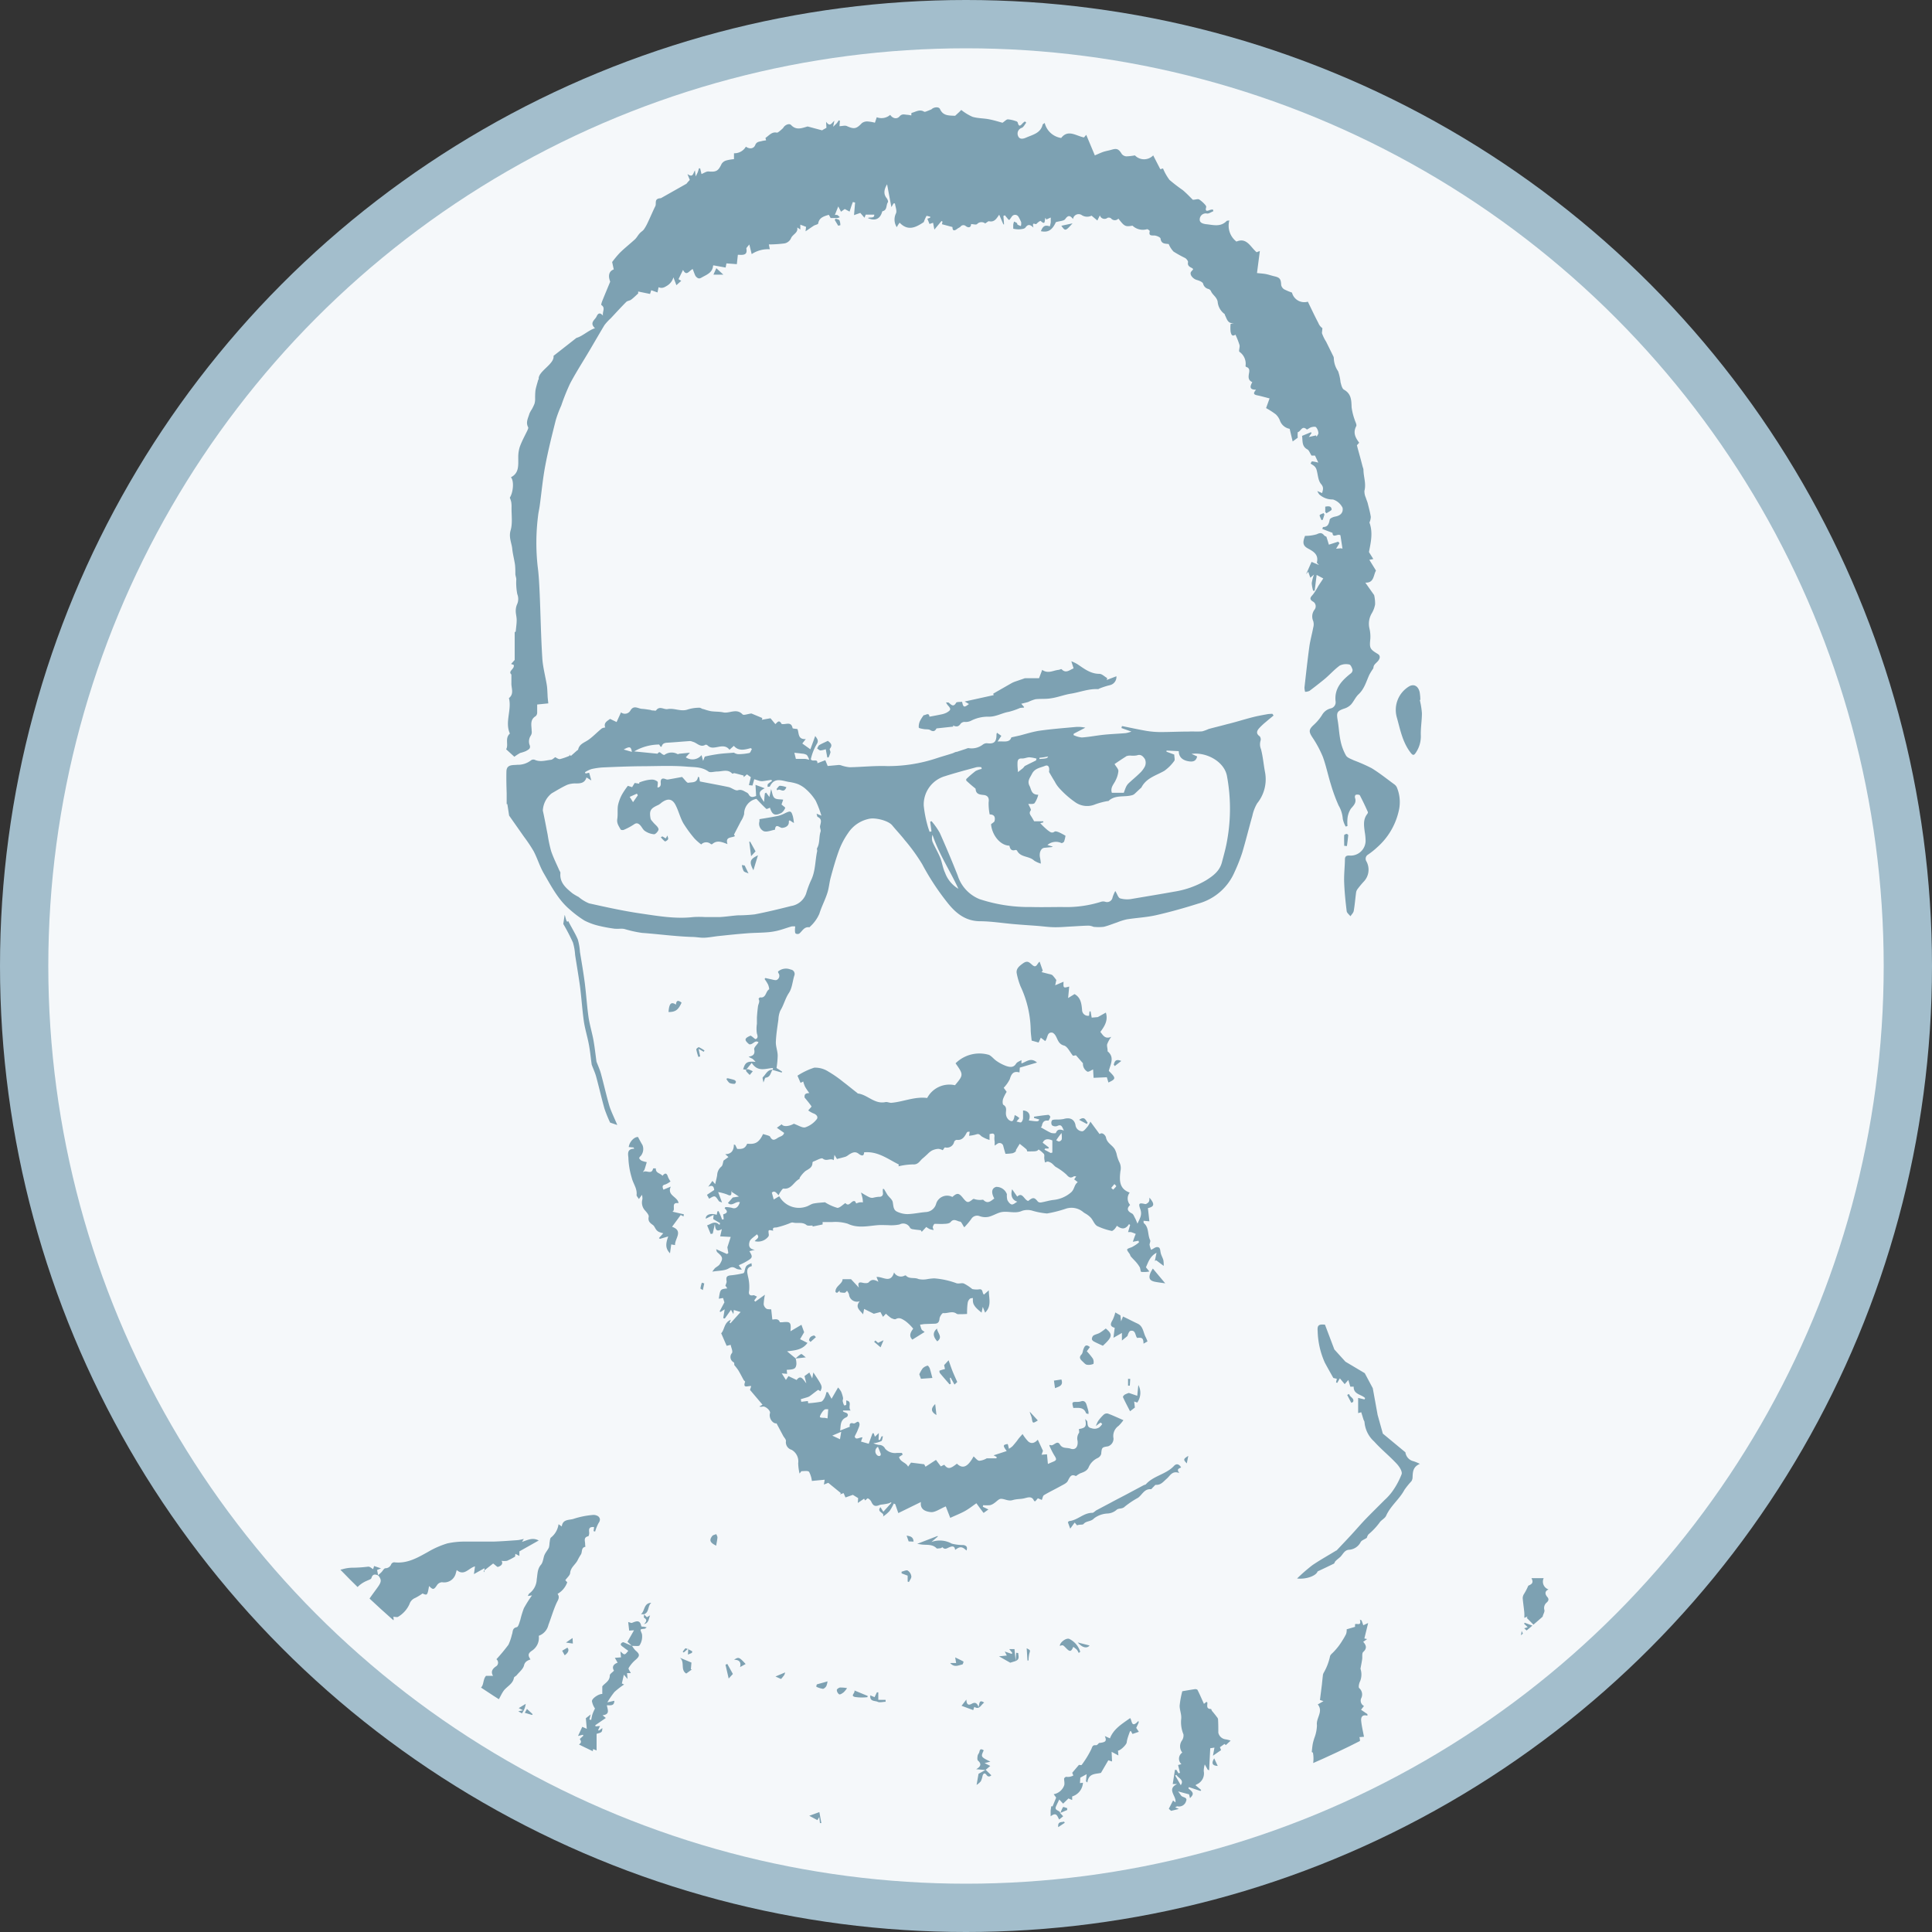 <svg xmlns="http://www.w3.org/2000/svg" viewBox="0 0 400 400"><rect x="0" y="0" width="400" height="400" fill="#333333" stroke="none"/><defs><style>.cls-1{fill:none}.cls-2{fill:#a3becc}.cls-3{fill:#f5f8fa}.cls-4{clip-path:url(#clip-path)}.cls-5{fill:#7da1b2}</style><clipPath id="clip-path"><circle cx="200" cy="200" r="180" class="cls-1"/></clipPath></defs><circle cx="200" cy="200" r="200" class="cls-2"/><circle cx="200" cy="200" r="190" class="cls-3"/><path d="M279.946 369.681c-.09.451-.19.901-.3 1.422l-1.001.21.76 1.121c-1.141 1.001 1.382 1.001.761 2.002-.771-.931-1.001-.931-1.712.08l.731.13-1.001 1.321.13.21.831-.15a8.192 8.192 0 0 1-.19 1.912 7.678 7.678 0 0 1-1.081 1.602l.49.87c-.87-.09-1.851-.14-2.001.881-.161 1.301.74 2.072 1.921 2.643l-.62.881-.651-1.292h-.27c0 .251-.19.571-.08.721a1.463 1.463 0 0 1-.1 1.912l-1.001.15v.17l1.091.431-.751.81.18.221 1.001-.321-1.261 3.213.821 1.141-.22.18-.701-.76c-.481.781-1.321 1.191-.891 2.342a3.25 3.25 0 0 1-.08 1.922 5.415 5.415 0 0 1-.931 1.361h-7.567c.283-.654.533-1.322.751-2.002.06-.22-.171-.52-.271-.791-.1-.27-.27-.48-.21-.58a7 7 0 0 1 1.321-1.782c.851-.67 1.282-1.521.741-2.382a1.611 1.611 0 0 1 .38-2.482c-.75-.721-.78-1.522-.19-2.683.17-.34.231-.741.371-1.101.079-.19.173-.374.28-.551.19-.32.4-.62.59-.93l-.23-.171-.44.291-.28-.641a.469.469 0 0 1 .09-.16c.55-.31 1.001-.541.931-1.401-.061-.391.46-.941.84-1.272.381-.33.431-.81 0-1.321l-.44.791c-.15-.13-.3-.19-.33-.29-.391-1.402.08-3.003 1.051-3.524-1.091-.36-.481-1.001-.271-1.611l-.56-.391c.202-.359.443-.695.721-1.001 1-.9 1.05-.88.13-2.001.48-.701 1.211-1.442-.06-2.193l.49-.33-.621-1.061.221-.1.39.33.12-.07a6.62 6.62 0 0 0 .06-2.732c-.07-.06-.24-.11-.24-.15.06-.591.11-1.182.22-1.762.104-.462.238-.917.401-1.361a7.76 7.76 0 0 0 .45-2.413c-.22-1.491 1.391-2.842.17-4.304l1.181-.68-.73-.241c.15-1.161.28-2.192.41-3.233.06-.6.12-1.191.19-1.791.012-.196.063-.386.15-.561a11.659 11.659 0 0 0 1.342-3.473c.09-.351.49-.621.76-.921a12.788 12.788 0 0 0 1.792-2.332c.289-.441.55-.898.781-1.372a2.8 2.8 0 0 0 .11-.951l1.731-.51v-.541c.371-.24 1.382.461 1.001-.94l.351.15.36 1.001 1.001-.461c-.29 1.201-.53 2.172-.781 3.203l.571.12-.811.571c.661.741.811 1.361 0 2.102-.3.26-.14 1.001-.22 1.531-.08.531-.21 1.201-.35 1.932a3.745 3.745 0 0 1-.061 2.573c-.23.42-.4 1.271-.19 1.451.572.496.755 1.308.451 2.002a1.231 1.231 0 0 0 .53 1.692l-.61.78 1.321.901v.33c-1.091-.31-1.361.331-1.291 1.071.1 1.061.36 2.112.58 3.294l-.951.07c.411 1.301-.3 2.132-1.381 2.842l-1.001-.4.35 1.001-.88.06-.081.24 1.532.521.06-.681h.22c.09.821.18 1.642.29 2.703l-1.251.44 2.593 1.521c-.671.721-.641 1.942-1.942 1.742.145-.202.313-.386.5-.55.531-.341.641-.741.221-1.512-.441.641-.791 1.151-1.101 1.672-.05.1.23.3.37.43zM86.762 397.067l.431-1.001-.14-.08-1.001.941-.251-.19c.261-.711 1.392-1.502-.31-2.002l2.783-1.181-1.191-.451 1.201-.65.31.801c.24-1.102 2.002-2.002.401-3.244l2.061-1.201c-.33-1.481.421-2.342 1.532-3.003l-.881-1 .731.11a.56.56 0 0 0 .68-.771c-.62-.741.071-1.201.141-1.652l2.582-.6c-.07-.481-.36-1.111-.17-1.362.43-.55.881-1 .671-1.761 0-.07.55-.351.87-.461.243-.036.489-.036.731 0v-1.331l.551.19.4-2.522c1.001.35.5.941.48 1.491.248-.323.441-.684.571-1.071.26-.59.56-1.171.801-1.761.172-.335.265-.705.27-1.081a2.006 2.006 0 0 0-.44-.761c.36-.13 1.161-.18 1.291-.501a13.84 13.84 0 0 0 .54-2.772c1.462.63 1.562-1.332 2.673-1.632l-1.001-.11c-.581-1.471.65-2.072 1.241-3.003l1.151.451c.163-.425.35-.839.561-1.242.42-.72.44-.71 0-1.201a2.513 2.513 0 0 1-.451.771c-.08.08-.59-.1-.61-.22a3.802 3.802 0 0 1 1.731-3.333l.11 1.231c.301-.24.481-.471.711-.541 1.181-.37 1.391-.75.721-1.721a1.883 1.883 0 0 1-.311-1.872c0-.12-.33-.46-.57-.581-.24-.12-.451 0-.681 0-.48.901-1.091.351-1.701.08l-1.001 2.102c-.741.631-1.702 1.051-1.762 1.582a1.672 1.672 0 0 1-1.541 1.652l.71.94c-.59.131-1.061.201-1.511.341-.17 0-.411.28-.401.4a1.09 1.09 0 0 1-1.001 1.281.413.413 0 0 0-.23.291c-.19 1.001-.37 2.082-.56 3.213-1.141-.571-1.732-.14-1.912 1.001l.53.35-1.761 2.482-.781-.15c.094.22.246.411.44.551.196.217.377.448.541.69l-1.882-.1a6.8 6.8 0 0 0-.66 2.002c0 .881-.291 1.281-1.001 1.361a6.336 6.336 0 0 1-.101 1.001 8.362 8.362 0 0 1-.34 1.001l-.57-.25c0 .411-.08.741-.111 1.071-.08.771-1.701.801-1 2.002h-.101l-.89 1.281 1.161.811a.912.912 0 0 1-.751.16.92.92 0 0 0-1.321.871c0 .691.55 1.581-.561 2.002v.27a6.22 6.22 0 0 1-.32.801 7.32 7.32 0 0 1-.41.641l1.341.87h-2.002l.18.321-.37 1.521.861-.45.25.2a3.104 3.104 0 0 1-.581.701c-.64.44-1.321.81-2.002 1.211.631 1.001.471 2.812-.25 3.233-.721.42-1.001 1.001-.671 2.002l1.762-.311v.871zm271.578-39.728l.431.601.821-1.081.19.14-.21.751 1.551.66a6.642 6.642 0 0 0-.681-1.671c-.59-.731.151-.931.481-1.331l.12 1.421.45-.691.611.771.07-.28h1.231c.2 0 .571-.07.581-.14.025-.507.025-1.015 0-1.522l.55-.19v-5.635a2.826 2.826 0 0 1-2.482-.15 3.125 3.125 0 0 0-1.682-.531 5.45 5.45 0 0 1-3.653-1.591l-1.081.41-.671-2.002c-.07-.06-.31-.25-.57-.43a12.763 12.763 0 0 0-1.262-.811c-.34-.18-.74-.22-1.081-.391a3.763 3.763 0 0 0-4.003.441c-.601.58-1.372 1.001-2.002 1.531-.332.248-.6.57-.781.941-.551 1.462.651 2.633.761 4.004 0 .12.36.21.47.27l.681-.6c.145.208.309.403.49.58.258.213.537.401.831.561.4.23.821.44 1.261.67l2.342-.57-.39.891.661.47c-.891.441-.541.781.12 1.321l.31-1.921h2.052v.23l-1.431.07.47.931 1.422-.761 1.101 1.171-.641.471c1.001.82 2.112.79 3.443-.191-.29 1.222.331 2.433-.891 3.244zm-64.661 39.718l-.511-2.002c-.22.591-.57 1.001-1.331.621-.13-.07-.45.23-.771.42l-.79-.72a1.493 1.493 0 0 0 1.912-1.212c.64-.05 1.481 0 1.511-.14a6.841 6.841 0 0 0 0-1.751h-.35l.13 1.811c-.341-.44-.661-.66-.661-.89 0-.841.06-1.672.11-2.513a.44.44 0 0 1 .05-.09l.721-.18.11-.32a14.045 14.045 0 0 0-1.902-.791c-.19-.06-.5.32-.75.51 1.161 0 1.291.15 1.001 1.131h-.881l.15.911-.621-.54c-.17.48-.28 1.341-.51 1.371-.911.12-1.221.721-1.512 1.411-.42 1.001-.82 1.942-1.231 2.913zm70.067 0c-.051-.21-.091-.43-.161-.64-.07-.211-.13-.161-.2-.241.621-.54.421-1.281.491-2.002l.17-1.431.5-.15v-3.003h-.52l-.29-1.231-.851.691-.251-.131c0 .601.061 1.202.151 1.802.079.253.19.496.33.721l-.901.07.691 1.311-.851-.41c.122.375.186.766.19 1.161-.2 1.161-.48 2.302-.731 3.453zm-113.618-3.563c-.501-1.632-.501-1.632-1.462-1.662.711 1.001-.24 1.111-.811 1.482l.581.43a6.494 6.494 0 0 0-1.221.541c-.931.65-1.532 1.431-.711 2.582a.407.407 0 0 1 0 .19h1.812l-.511-1.451h1.081l-.16 1.451h.801c0-.12 0-.32.12-.35.891-.431.641-.911.09-1.422-.18-.17-.32-.36-.53-.6l1.431-.12c-.25-.451-1.501-.29-.53-1.091zm114.418-10.931l-.51.421c-.3.64-.641 1.271-.921 1.922-.461 1.111-.08 1.711 1.141 1.821.1 0 .19 0 .29.06zm0-3.833a3.986 3.986 0 0 0-.42 1.001 8.964 8.964 0 0 0 0 1.371h-.2l-.08-.841a.768.768 0 0 0-.241.661c.161.6.731 1.191 0 1.762l.491.33.51-.421zm-.81 9.679l.81-.41v-.401l-1.351-.36c-.38 1.211-.32 1.311.551 1.151zM273.69 68.956c.218.629.51 1.231.871 1.791l1.481 3.003a.921.921 0 0 1 .11.38c.019.979.33 1.93.891 2.733.255.735.424 1.497.501 2.272.15.551.31 1.311.71 1.542 1.522.85 1.532 2.182 1.582 3.643.116.867.324 1.72.62 2.543.131.47.501 1.071.331 1.381-.701 1.331-.18 2.362.62 3.413l-.47.531c.25 1.001.47 1.751.691 2.562.22.811.35 1.361.53 2.002.066.153.11.315.13.48 0 1.462.601 2.883.2 4.395-.011.497.092.989.301 1.441.1.38.28.741.38 1.121.23.941.5 1.882.641 2.833a3.098 3.098 0 0 1-.281 1.161c.781 2.132.261 4.184-.1 6.116l.901 1.441-.821.16c.461.761.921 1.492 1.372 2.232-.561 1.001-.391 2.583-2.203 2.493a340.3 340.3 0 0 0 1.822 2.582c.148.63.215 1.275.2 1.922a5.404 5.404 0 0 1-.69 1.852 4.245 4.245 0 0 0-.481 3.133c.169.71.231 1.443.181 2.172-.191 1.871-.111 2.122 1.541 3.103.591.35.54 1.001-.13 1.661-.671.661-.701.691-.791 1.321-.303.431-.58.879-.831 1.342-.63 1.381-1.001 2.872-2.192 4.004-.64.58-1.001 1.471-1.581 2.132a3.31 3.31 0 0 1-1.392.85c-1.471.491-1.661.811-1.401 2.313.26 1.501.31 2.952.621 4.404a10.312 10.312 0 0 0 1.121 3.003c.27.47 1.001.7 1.621 1.001a34.384 34.384 0 0 1 3.684 1.621c1.641 1.001 3.153 2.222 4.704 3.353.21.151.383.351.501.581a7.881 7.881 0 0 1 .39 5.005 14.167 14.167 0 0 1-4.414 7.417 15.64 15.64 0 0 1-1.912 1.531c-.493.282-.653.92-.35 1.401a3.575 3.575 0 0 1-.601 4.254c-.45.492-.875 1.006-1.271 1.542a1.547 1.547 0 0 0-.27.721c-.17 1.251-.261 2.512-.481 3.753-.07.391-.44.731-.68 1.101-.271-.35-.731-.68-.781-1.061-.24-2.002-.451-4.004-.521-6.006-.06-1.561.14-3.132.16-4.694 0-.671.341-.811.871-.811a3.093 3.093 0 0 0 3.394-3.363 9.576 9.576 0 0 0-.161-1.491c-.16-1.282-.39-2.563.491-3.714.1-.12.2-.34.15-.45a60.494 60.494 0 0 0-1.652-3.444c-.08-.15-.56-.19-.8-.12-.241.07-.261.471-.201.651.331 1.001-.27 1.541-.86 2.232a4.504 4.504 0 0 0-.701 2.002 8.35 8.35 0 0 0 0 1.581l-.37.121a5.219 5.219 0 0 1-.611-1.642 6.302 6.302 0 0 0-.861-2.723 34.59 34.59 0 0 1-1.581-4.304c-.601-1.911-1.001-3.903-1.682-5.775a22.933 22.933 0 0 0-2.222-4.114c-.701-1.101-.691-1.532.3-2.462a9.74 9.74 0 0 0 1.782-2.122 2.811 2.811 0 0 1 1.772-1.322 1.301 1.301 0 0 0 1.001-1.501c-.271-2.663 1.311-4.294 3.193-5.776a.902.902 0 0 0 .33-.72c-.12-.401-.37-1.001-.641-1.081a3.006 3.006 0 0 0-2.002.2c-1.181.851-2.162 2.002-3.273 2.903a98.1 98.1 0 0 1-3.002 2.342 2.348 2.348 0 0 1-.911.2 3.644 3.644 0 0 1-.13-.911c.32-2.802.62-5.595 1-8.388.181-1.341.561-2.652.811-4.004.131-.44.131-.91 0-1.351a2.324 2.324 0 0 1 .25-2.332 1.14 1.14 0 0 0-.17-1.622c-1.251-.68-.39-1.151 0-1.721.371-.521.705-1.066 1.001-1.632l1.001-1.511-1.371-.731-.41 3.273h-.321a7.74 7.74 0 0 1-.29-1.561 8.781 8.781 0 0 1 .47-1.782l-.76.641-.431-1.232-.44.511c.36-.821.721-1.652 1.131-2.552l1.531.65c-.27-.32-.45-.45-.43-.53.39-1.652-.701-2.273-1.902-2.923-1.001-.561-1.101-1.211-.55-2.583.815.011 1.629-.1 2.412-.33.671-.32 1.061-.36 1.531.21.129.135.291.232.471.281.23.72.4 1.271.52 1.661l1.922-.62.27.31-.7 1.151 1.001-.1.32.09c-.15-1.001-.29-1.902-.42-2.763-.551-.44-1.592.691-1.642-.51l-2.112-.811c.05-.13.11-.39.17-.4 1.001 0 1.191-.681 1.362-1.522.05-.29.72-.57 1.141-.64 1.111-.201 1.691-.831 1.521-1.822a3.31 3.31 0 0 0-2.002-1.722 4.003 4.003 0 0 1-2.833-1.061 4.68 4.68 0 0 1-.4-.68l1.001.42c.17-.711.4-1.151-.23-1.892-.631-.741-.631-2.002-.941-3.003a1.581 1.581 0 0 0-.421-.66c-.23-.221-.54-.361-.79-.561 0 0 .2-.45.3-.45.436.053.868.14 1.291.26l-.68-1.451h-.721c-.35-.541-.511-1.101-.871-1.292-1.201-.65-.931-1.801-1.091-2.792l1.842-.761.13.17-.561.821 1.472-.33.14.27c.13-.26.39-.541.36-.781a2.114 2.114 0 0 0-.48-1.181c-.17-.17-.671-.09-1.001 0-.33.09-.841.531-.921.46-1.001-.93-1.231.441-1.872.561a6.507 6.507 0 0 0 0 1.151l-1.051.771c-.21-.881-.42-1.742-.62-2.613a2.64 2.64 0 0 1-2.002-1.661 3.418 3.418 0 0 0-.881-1.342 17.029 17.029 0 0 0-2.002-1.291l.721-2.002c-.861-.22-1.722-.47-2.593-.65-.871-.18-.71-.531-.21-1.151-1.451 0-1.241-.711-.771-1.572-.861-.37-.821-1.001-.69-1.802.1-.51.19-1.101-.531-1.331-.08 0-.19-.15-.18-.22a3.004 3.004 0 0 0-1.251-2.913c-.23-.19.13-1.001 0-1.431-.23-.73-.511-1.443-.841-2.132-.771.53-.891-.18-1.001-.601a7.841 7.841 0 0 1 0-1.621l.751-.19c-1.382.25-1.512-.891-1.942-1.672 0-.06 0-.16-.06-.19a3.536 3.536 0 0 1-1.432-2.593c-.24-1.001-1.071-1.361-1.391-2.162a1 1 0 0 0-.47-.42 1.461 1.461 0 0 1-1.141-1.091c-.1-.371-.831-.651-1.332-.791-.65-.18-1.381-.891-1.251-1.501.05-.211.29-.391.511-.681a.43.43 0 0 0-.211-.26c-.53-.271-1.001-.501-.84-1.251 0-.251-.321-.671-.601-.841a24.329 24.329 0 0 1-2.402-1.332 5.058 5.058 0 0 1-1.001-1.561c-.751-.1-1.542 0-1.692-1.121 0-.28-.871-.651-1.331-.651-.741 0-1.121 0-.901-.911 0-.08-.43-.44-.57-.39a3.123 3.123 0 0 1-3.003-.731c-1.492.251-1.652.171-2.923-1.461-.418.46-1.15.431-1.532-.06a.78.78 0 0 0-.71-.11 1.001 1.001 0 0 1-1.592-.501l-.52 1.061-1.201-1.001a2.058 2.058 0 0 1-2.102-.16 1.162 1.162 0 0 0-1.732.861c-.561-.721-1.001-.891-1.612 0-.3.41-1.161.4-1.941.641-.811 1.751-1.692 2.162-3.103 1.871.44-1.091.84-1.331 1.851-1 .083-.273.147-.55.191-.831v-1.001l-.931.42-.15-.35c-.281.38.1 1.681-1.001.65-.09-.08-.601.291-.851.581s-1.001-.611-.651.781c-.771-.741-1.181-.661-1.661 0-.221.3-.861.33-1.322.37-.4.003-.8-.04-1.191-.13a8.091 8.091 0 0 1 0-.881c.033-.206.09-.407.17-.6.201.08.392.18.571.3.09.07.07.29.16.35.217.108.442.201.671.28a2.05 2.05 0 0 0 .06-.81 8.952 8.952 0 0 0-.561-1.121.81.81 0 0 0-1.391 0c-.16.2-.3.43-.46.63h-.191l-.77-.931-.301.14.13 1.742h-.14l-.861-2.002c-.59.841-1 1.602-2.132 1.352-.18 0-.43.25-.77.46a1.242 1.242 0 0 0-1.682.13c-.24.2-.771 0-1.241 0 0 .671-.47.861-1.081.43a.73.73 0 0 0-1.111.111c-.19.17-.451.27-.661.43-.67.52-1.001.4-1.001-.36l-2.172-.581.11-.54-.2-.131-1.481 1.782-.27-1.411-.741.25-.441-1.091.581-.2v-.24c-.26 0-.701-.211-.771-.121a7.07 7.07 0 0 0-.55 1.262c-1.522 1.001-3.203 2.002-5.005.12-.17.23-.26.37-.35.5l-.241.431a2.926 2.926 0 0 1-.17-2.853c.25-.541-.12-1.371-.21-2.072h-.28l-.451.771c-.3-1.542-.57-3.003-.891-4.725-.75 1.231-.69 2.132-.09 2.873.181.22.361.701.251.851-.411.59-.1 1.601-1.071 1.842-.091 0-.141.21-.181.33-.43 1.321-1.501 1.752-2.902 1.081.51-.23 1.401.14 1.331-.701h-1.762l-.26.651-.861-1.001-1.301.45.22-2.592-.46-.12c-.1.26-.2.52-.291.78l-.39 1.212-1.001-.541-.771.561-.57-1.091-.701 1.751c.341 0 .491 0 .581.07.155.12.299.255.43.401a1.682 1.682 0 0 1-.52.18h-1.372l-.37-.671c-1.001.301-2.002.561-2.202 1.782 0 .21-.601.29-.901.47-.52.331-1.001.691-1.722 1.161l.111-.92-1.192-.451v1.001l-.58-.39h-.06c.23 1.121-1.001 1.381-1.311 2.262-.253.511-.724.88-1.282 1.001a25.557 25.557 0 0 1-3.283.22l.2 1.001a6.114 6.114 0 0 0-3.753 1.001l-.491-2.002c-.33.451-.65.701-.61.881.25 1.241-.511 1.311-1.402 1.271a1.805 1.805 0 0 0-.36 0l-.21 1.932-2.152-.16-.17.861-2.503-.451s-.08 0-.09.08c-.13 1.231-.921 1.672-2.002 2.232-.64.341-.881.611-1.431.121a1.266 1.266 0 0 1-.29-.391c-.17-.4-.321-.821-.501-1.281-.801.38-1.251 1.571-2.002.18l-.941 1.922.571.34-1.001.901-.621-1.631a2.887 2.887 0 0 1-1.211 1.671c-.66.421-1.121.691-1.861.38l-.221 1.082-1.301-.461-.24.771-2.462-.501v.411c-.591.52-1.001.951-1.482 1.291-.3.21-.781.22-1.001.47-1.101 1.101-2.142 2.253-3.203 3.384-.477.428-.913.9-1.301 1.411-1.001 1.672-2.002 3.403-3.003 5.105-1.361 2.312-2.823 4.564-4.084 6.936a42.804 42.804 0 0 0-1.852 4.605 23.967 23.967 0 0 0-1.131 3.003c-.79 3.133-1.581 6.286-2.182 9.459-.52 2.752-.771 5.565-1.151 8.338-.1.69-.27 1.381-.34 2.071a44.671 44.671 0 0 0-.08 10.42c.25 1.872.33 3.764.42 5.656.19 4.444.26 8.888.541 13.332.11 1.862.63 3.714.931 5.576.11.67.11 1.371.16 2.052 0 .51.08 1.001.15 1.751l-2.302.231v1.711a.998.998 0 0 1-.311.701c-1.271.761-.83 2.002-.83 3.053.066.347-.006.705-.201 1.001a2.173 2.173 0 0 0-.26 1.811c.4.911-.28 1.071-.711 1.362a8.988 8.988 0 0 1-1.211.4c-.417.233-.818.494-1.201.781l-1.701-1.552c.56-.89-.321-2.272.78-3.253-1.091-2.392.431-4.904-.2-7.337 1.131-.901.461-2.072.511-3.113v-1.771c-.801-.731.76-1.141.47-2.002l-.54-.18.75-.831v-5.696c0-.11.29-.22.21-.16.08-.931.201-1.651.201-2.372 0-.721-.181-1.241-.191-1.862a3.445 3.445 0 0 1 .241-1.361 2.682 2.682 0 0 0 .08-2.172 12.215 12.215 0 0 1-.21-3.053c0-.36-.161-.711-.191-1.061 0-.651 0-1.311-.07-1.942-.16-1.131-.47-2.242-.58-3.373-.11-1.131-.761-2.362-.331-3.794.431-1.431.161-3.163.191-4.754a6.51 6.51 0 0 0-.06-1.081 5.798 5.798 0 0 0-.301-.921c.721-1.111.911-3.483.23-4.224 1.712-.871 1.512-2.452 1.522-4.004a7.027 7.027 0 0 1 .31-2.282c.411-1.141 1.001-2.222 1.542-3.333.11-.241.28-.581.19-.751-.541-1.001 0-1.872.26-2.783.134-.315.298-.617.491-.9.218-.38.408-.775.57-1.182.083-.307.127-.622.13-.941-.015-.594.005-1.189.06-1.781.13-.741.371-1.462.571-2.192 0-.06.12-.11.11-.16-.21-1.602 3.333-3.143 3.063-4.825l4.754-3.724c1.252-.33 2.523-1.611 3.834-2.001-1.221-1.132 0-1.722.31-2.403.18-.36.531-1.141 1.342-.2-.161-.871.58-1.591-.331-2.202-.09-.06.09-.611.21-.901.521-1.301 1.071-2.592 1.602-3.894v-.09c-.45-1.171-.25-2.122.751-2.482l-.331-1.531c.479-.65.993-1.272 1.542-1.862 1.001-1.001 2.142-1.882 3.193-2.853.36-.35.6-.821.941-1.201.34-.38.65-.511.891-.831.316-.462.59-.951.82-1.461.531-1.111 1.001-2.252 1.552-3.363.28-.571-.34-1.582 1.141-1.642l5.315-3.003c.212-.273.439-.533.681-.781l-.491-1.221c1.181.831 1.151-.14 1.552-.76l.16 1.261c.25-.511.38-.721.47-1.001.078-.219.142-.444.19-.671h.261l.28 1.171c.52-.2 1.001-.57 1.471-.53 1.592.14 2.002-.1 2.703-1.592a1.695 1.695 0 0 1 1.001-.7 8.68 8.68 0 0 1 1.551-.261V31.73a2.735 2.735 0 0 0 2.463-1.361c.76.55 1.631.43 1.932-.33.3-.761.88-.681 1.401-.841.28-.065.564-.112.851-.14-.06-.261-.15-.501-.11-.521.73-.47 1.291-1.311 2.352-1.071.17 0 .41-.2.59-.34.181-.14.461-.401.691-.611.3-.62 1.251-1.061 1.652-.63 1.061 1.131 2.182.66 3.423.3l3.003.801c.27-.191.57-.341.891-.521l-.071-1.251c.851 1.171 1.142.25 1.712-.21l-.25 1.241c.4-.4.6-.561.761-.751.16-.19.27-.39.4-.58l.24.09-.09 1.121c.561 0 1.151-.22 1.572 0 1.451.65 1.931.57 3.062-.631a1.815 1.815 0 0 1 1.152-.35 8.39 8.39 0 0 1 1.551.26l.38-1.131a2.746 2.746 0 0 0 2.783-.49c.531.77 1.391.94 1.932.32.54-.621 1.051-.36 1.591-.34.287.025.572.072.851.14 0-.271 0-.521.07-.531.841-.2 1.642-.821 2.573-.25.14.09.45-.05.66-.13.211-.08.571-.23.861-.35.481-.491 1.532-.601 1.772-.061.63 1.422 1.842 1.332 3.133 1.392l.861-.791.41-.42a10.43 10.43 0 0 0 2.322 1.421c1.091.33 2.292.29 3.423.51 1.132.221 2.072.531 2.793.721.491-.32.801-.701 1.111-.701a5.938 5.938 0 0 1 1.622.361c.16 0 .4.18.43.32.22.911.541.671 1.001.14.144-.148.305-.279.481-.39l.27.25c-.3.37-.521.891-.911 1.071a1.242 1.242 0 0 0-.771 1.702c.311.801 1.151.55 1.642.33 1.351-.601 3.003-.901 3.433-2.682 0-.091.18-.161.43-.361a4.144 4.144 0 0 0 3.414 3.113c1.421-1.852 3.083-.43 4.714-.11l.471-.54 1.781 4.254c.721-.301 1.231-.551 1.762-.731.53-.18 1.141-.27 1.712-.441 1.101-.33 1.471-.14 2.102.881.233.291.578.469.951.491a11.84 11.84 0 0 0 1.771-.2 2.623 2.623 0 0 0 3.784 0l1.471 2.862.561-.16c.346.844.796 1.641 1.341 2.372.878.75 1.794 1.455 2.743 2.112.81.681 1.551 1.472 2.082 2.002.58 0 1.001-.22 1.311-.07.461.31.879.68 1.241 1.101.12.13.26.361.22.501-.26.901.15.841.771.58.199-.055.404-.089.611-.1l.11.351c-.441.17-.891.52-1.312.49a1.25 1.25 0 0 0-1.511 1.111c-.11.851.741 1.001 1.281 1.091 1.462.13 3.003.671 4.294-.671.07-.07.24-.05.551-.1a4.153 4.153 0 0 0 1.471 4.375c2.142-.921 2.893 1.131 4.174 2.202l.671-.251-.591 4.565c.781.08 1.341.11 1.892.22.551.11 1.141.32 1.712.45 1.131.251 1.351.591 1.401 1.792.073.365.289.687.601.891.528.273 1.077.503 1.641.691a2.622 2.622 0 0 0 3.283 1.881c.721 1.482 1.432 3.003 2.182 4.425.165.428.455.797.831 1.061zm4.304 47.575l-.56-1.592.2-.16c.27.28.56.551.82.841.127.187.268.364.421.53.236.167.483.319.741.451-.468.345-.959.656-1.472.931a.86.86 0 0 1-.751-.261 6.207 6.207 0 0 1-.51-1.351zm-9.949-33.362l1.001 2.122-.261.3-1.911-.84zm14.844 36.875c-.841 0-1.482-.13-1.402-1.251 1.242-.35 1.332-.26 1.402 1.251zm-7.367-17.817c.66-.62 1.121-.6 1.821.13l-1.221.711zm-112.537-52.92c-.11.12-.441 0-.671 0 0-.2 0-.501.11-.601.363-.243.741-.464 1.131-.66l.16.16c-.21.388-.454.757-.73 1.101zm16.776-10.41l.41.14-.39 1.281-.541-.19zm92.658 74.751l.901-.741.29 1.332-.26.13zm-91.087-72.739c-.23 0-.44-.381-.871-.781l1.272-.08.22.26c-.16.21-.381.611-.571.601zm-72.829 132.356a30.47 30.47 0 0 1 2.002 3.002c.771 1.482 1.241 3.113 2.082 4.555 1.551 2.672 3.003 5.495 5.415 7.517.935.835 1.94 1.588 3.003 2.252 1.002.51 2.065.89 3.163 1.131 1.027.242 2.066.429 3.113.561.366.02.735.02 1.101 0 .294-.018.59-.001.881.05 1.189.362 2.403.633 3.633.81 3.474.251 6.917.731 10.4.841.861 0 1.722.2 2.573.16 1-.05 2.072-.27 3.123-.37 1.881-.2 3.773-.4 5.665-.54 1.341-.111 2.692-.101 4.004-.201a13.337 13.337 0 0 0 2.342-.35c1.001-.24 1.912-.601 2.883-.871.252-.035.508-.035.76 0a6.117 6.117 0 0 0-.06.741c0 .25 0 .61.16.731.232.124.51.124.741 0 .641-.531 1.001-1.462 2.092-1.302 0 0 .05 0 .07-.07a7.748 7.748 0 0 0 2.002-2.762c.441-1.442 1.171-2.793 1.632-4.234.35-1.061.42-2.222.72-3.303.491-1.802 1.001-3.614 1.632-5.356a15.858 15.858 0 0 1 1.952-3.773 6.829 6.829 0 0 1 4.604-3.003c1.251-.17 3.744.43 4.544 1.411.801.981 1.782 2.002 2.603 3.063a37.79 37.79 0 0 1 3.613 5.005 51.75 51.75 0 0 0 5.466 8.248c1.651 2.002 3.573 3.463 6.386 3.523 2.382 0 4.764.401 7.156.601 1.602.14 3.203.24 4.805.36 1.161.09 2.322.26 3.493.28 1.171.02 2.343-.09 3.514-.15 1.171-.06 2.422-.16 3.633-.18.345.027.684.111 1.001.25.692.072 1.39.072 2.082 0 .951-.22 1.862-.61 2.803-.921a13.1 13.1 0 0 1 2.002-.63c2.001-.32 4.103-.411 6.105-.871 2.913-.661 5.806-1.481 8.659-2.382a11.473 11.473 0 0 0 7.547-6.547 36.985 36.985 0 0 0 1.551-3.893c.771-2.563 1.402-5.165 2.132-7.728a8.462 8.462 0 0 1 1.001-2.602 7.911 7.911 0 0 0 1.652-6.296c-.321-1.632-.441-3.303-.861-4.905a2.6 2.6 0 0 1-.09-1.781c.086-.309.019-.64-.18-.891-.811-.561-.601-1.131-.1-1.692.41-.438.847-.85 1.311-1.231.55-.47 1.101-.921 1.661-1.381l-.25-.351c-.318 0-.635.02-.951.06-1.091.201-2.182.391-3.243.671-1.731.441-3.443 1.001-5.175 1.411-1.271.351-2.562.651-3.833 1.001a8.517 8.517 0 0 1-1.312.481c-.95.09-1.911 0-2.872.05-1.932 0-3.874.1-5.806.1a18.44 18.44 0 0 1-2.873-.24c-1.701-.291-3.383-.671-5.074-1.001l-.11.41 2.062.731c-.374.14-.759.247-1.152.32-1.501.13-3.002.18-4.504.331-1.501.15-3.073.47-4.614.57a5.162 5.162 0 0 1-1.722-.5l.06-.281 2.392-1.241a6.506 6.506 0 0 0-2.001-.15c-2.423.22-4.855.41-7.267.741-1.422.19-2.813.63-4.214 1.001l-1.832.41c-.39 1.231-1.692.721-2.853.861l.781-1.181-.901-.631c-.07.19-.11.25-.1.31 0 1.602-.48 2.052-2.002 1.852a1.414 1.414 0 0 0-.801.26 3.8 3.8 0 0 1-3.003.751c-.18 0-.42.12-.63.19l-1.772.581c-.33 0-.58.2-.881.3-1.071.35-2.162.651-3.233 1.001a31.8 31.8 0 0 1-10.31 1.652c-2.582-.1-5.184.19-7.787.24a7.796 7.796 0 0 1-1.802-.41 1.672 1.672 0 0 0-.45-.061l-2.282.211-.491-1.202-1.641.631c.09-1.061-1.001-.19-1.362-.821a11.017 11.017 0 0 1 1.182-3.063c.48-.71.26-1.061-.271-1.751l-1.001 2.752-1.671-1.201.72-.921c-1.721.12-1.361-1.291-1.731-2.072-.401-.07-1.001-.08-1.001-.2-.25-1.301-1.181-.821-1.932-.821-.13 0-.33 0-.37-.08-.551-1.001-.941-.12-1.272.07l-1-1.201-1.782.311.09-.361-2.262-.941c-.751.09-1.592.431-1.822.191-1.271-1.352-2.733-.131-4.004-.421-.821-.18-1.681-.12-2.522-.24a10.558 10.558 0 0 1-1.532-.431c-.33 0-.62-.31-.9-.29a7.993 7.993 0 0 0-2.393.361c-1.421.51-2.762-.341-4.174-.081-.77.141-1.671-.75-2.392.281-.07.1-.47 0-.711 0-.24 0-.35-.09-.52-.12-.561-.08-1.131-.181-1.692-.211-.821-.05-1.701-.85-2.402.371-.4.682-1.312.853-1.932.36l-.911 2.002-1.351-.651c-.601.461-1.381.791-1.001 1.782a2.013 2.013 0 0 0-.681.17c-1.001.791-1.821 1.702-2.832 2.403-.811.56-1.842.82-2.102 2.001 0 .07-.15.121-.231.191l-1.271 1.121-.34-.311.1.261c-.647.289-1.316.523-2.002.7-.32.06-.711-.26-1.001-.39-.25.16-.55.5-.881.54-1.111.121-2.222.511-3.353 0a.829.829 0 0 0-.751.091 4.41 4.41 0 0 1-2.882.94c-.881.111-2.192-.14-2.232 1.372-.04 1.511 0 3.003.05 4.504v2.262h.14l.37 2.382zm101.697 2.722a.4.4 0 0 1 .36.11c.721 1.472 2.522 1.091 3.533 2.072.435.277.906.489 1.402.631a9.335 9.335 0 0 0-.15-1.131c-.261-1.071.14-2.062.88-2.142l1.462-.14a1.12 1.12 0 0 0 .29-.11l-1.121-.331a2.703 2.703 0 0 1 2.903-.4c.11.05.5-.16.56-.331.126-.385.22-.78.281-1.181a13.792 13.792 0 0 0-1.252-.67c-.31-.13-.78-.321-1.001-.19-.63.46-1.001 0-1.421-.271a17.813 17.813 0 0 1-1.551-1.471l.63-.17v-.22h-1.892c-.16-.271-.37-.661-.59-1.001-.22-.341-.531-.701-.12-1.252.15-.2-.301-.84-.501-1.351.391 0 1.001.1 1.291-.15.358-.531.618-1.12.771-1.742-1.471 0-1.411-1.071-1.812-1.841-.52-1.001.081-1.642.491-2.463.59-1.191 1.732-1.271 2.702-1.671.721-.301 1.001.29.841 1.251.471.801.821 1.411 1.191 2.002.225.446.504.864.831 1.241a19.108 19.108 0 0 0 3.504 3.093 4.252 4.252 0 0 0 4.003.39 15.25 15.25 0 0 1 2.563-.69h.2c1.431-1.392 3.373-.731 5.005-1.252.156-.054.299-.139.42-.25.411-.37.801-.751 1.201-1.121.07-.07.18-.13.22-.21 1.001-1.952 3.003-2.442 4.725-3.423a8.73 8.73 0 0 0 2.072-2.072c.18-.221 0-.721 0-1.302l-1.612-.6v-.23l2.543.12c0 1.151.69 1.862 2.002 2.092.79.13 1.561.1 1.801-1.001l-1.151-.521c2.933-.43 6.717 1.492 7.317 4.535.819 4.371.843 8.853.07 13.232-.26 1.612-.7 3.133-1.111 4.695-.46 1.771-1.781 2.762-3.203 3.663a18.653 18.653 0 0 1-6.656 2.392c-2.923.531-5.846 1.001-8.778 1.502a5.38 5.38 0 0 1-2.433-.11c-.41-.13-.6-.911-1.001-1.522a7.55 7.55 0 0 0-.56 1.301 1.151 1.151 0 0 1-1.532.921 1.465 1.465 0 0 0-.83 0 24.036 24.036 0 0 1-8.078 1.091c-2.132 0-4.274.06-6.406 0a32.542 32.542 0 0 1-10.72-1.641 7.813 7.813 0 0 1-4.505-4.895 224.35 224.35 0 0 0-3.713-8.828 15.088 15.088 0 0 0-1.702-2.413l-.28.111.27 2.001-.38.101c-.171-.436-.317-.88-.441-1.332a25.06 25.06 0 0 1-.78-4.074 6.115 6.115 0 0 1 4.384-6.115c2.162-.691 4.354-1.272 6.536-1.862a3.497 3.497 0 0 1 1.001 0l.08.36a4.818 4.818 0 0 0-1.251.421 21.58 21.58 0 0 0-1.922 1.651.424.424 0 0 0 0 .371c.541.49 1.101 1 1.652 1.431.09.09.26.18.26.27.06 1.121.891 1.161 1.691 1.251.801.09 1.152.591 1.001 1.502-.022.847.052 1.692.221 2.522 1.001 0 1.191.601 1.001 1.371-.06.231-.411.381-.721.661.2 2.272 1.922 4.404 3.803 4.434.131.671.401 1.141 1.212.901zm-55.553-15.665l.801.581-.391 1.651.741.08.36-1.301c.341.1.691.22 1.001.311.214.064.438.094.661.09.631-.07 1.271-.181 1.902-.281l.09.261c-.288.175-.56.376-.811.6-.12.11-.07.381-.09.581.17 0 .45 0 .49-.08.891-1.902 2.413-1.221 3.824-.941a9.496 9.496 0 0 1 1.932.45 5.928 5.928 0 0 1 1.792 1.151c.749.672 1.4 1.447 1.931 2.302.472 1.003.867 2.04 1.182 3.103l-1.001-.42c.1.3.11.611.23.671.951.44.66 1.131.5 1.861-.09.371.21.841.1 1.182-.37 1.121-.11 2.362-.72 3.433-.09.16.07.46 0 .68-.421 2.002-.331 4.134-1.272 6.006a19.867 19.867 0 0 0-1 2.713 3.935 3.935 0 0 1-3.093 2.572c-2.503.631-5.005 1.241-7.548 1.732a32.008 32.008 0 0 1-3.543.2c-1.241.1-2.472.29-3.713.36h-3.003a18.854 18.854 0 0 0-2.493 0c-3.663.421-7.267-.22-10.85-.74-3.583-.521-7.147-1.312-10.7-2.102a8.212 8.212 0 0 1-2.162-1.322 12.003 12.003 0 0 1-1.271-.75c-1.342-1.101-2.693-2.212-2.493-4.224 0-.18-.15-.361-.23-.541-.581-1.331-1.241-2.632-1.702-4.004a29 29 0 0 1-.71-3.363c-.331-1.671-.631-3.343-1.001-5.005a4.844 4.844 0 0 1 1.841-3.573c1.051-.601 2.092-1.251 3.194-1.752a4.713 4.713 0 0 1 1.841-.29c1.001 0 1.812-.1 2.162-1.241l1.001.62-.45-1.601-.741.17-.12-.27c.415-.27.863-.489 1.331-.651a14.214 14.214 0 0 1 2.523-.35c2.522-.11 5.004-.21 7.557-.24 3.253 0 6.526-.19 9.759.09 1.421.12 3.003 0 4.384 1.001.381.29 1.211 0 1.832 0 1.061 0 2.202-.561 3.123.46.05 0 .31-.14.45-.11.641.14 1.262.32 1.892.491v.33zm-18.177-6.176l.31.461c.1 0 .21 0 .21-.06.17-.631.621-.751 1.211-.781 1.562-.09 3.113-.24 4.675-.34.193.022.382.072.56.15.881.21 1.552 1.261 2.633.61.09-.05.35.061.45.161.591.59 1.261.45 2.002.32.881-.17 1.802-.36 2.512.56l.901-.81c1.001 1.161 2.262.8 3.504.47l.23.19c-.17.281-.3.771-.531.821-.772.165-1.561.246-2.352.24a1.949 1.949 0 0 1-.831-.31c-1.131.1-2.092.14-3.003.26-.91.12-2.001.311-2.942.531-.15 0-.221.43-.441.911l-.32-1.191a2.432 2.432 0 0 1-3.263.45l.861-.951-2.162.21c-.131 0-.291.13-.381.09a2.512 2.512 0 0 0-2.732.15c-.08.061-.371-.08-.511-.19-.55-.46-.55-.47-.941-.05l-4.814-.48a10.355 10.355 0 0 1 5.165-1.422zm96.691 2.433c.303-.119.628-.167.951-.14.428.044.859.027 1.282-.05.86-.321 1.331.29 1.651.78a1.854 1.854 0 0 1 0 1.492 5.103 5.103 0 0 1-1.131 1.471c-.741.731-1.561 1.381-2.312 2.102-.22.237-.396.512-.521.811-.18.42-.32.861-.41 1.091h-2.472c-.371-1.131.45-1.802.8-2.623a5.234 5.234 0 0 0 .551-1.881c0-.451-.471-.891-.791-1.442a78.969 78.969 0 0 1 2.402-1.591zm-37.465 24.183c-.491-1.001-.621-2.102-1.001-3.103-.471-1.161-1.131-2.232-1.632-3.383a2.367 2.367 0 0 1 0-1.442c1.332 4.004 3.644 7.437 5.365 11.181a6.378 6.378 0 0 1-2.732-3.233zm16.596-22.241c-.211.11-.341.38-.531.54-.19.16-.671.521-1.001.791-.05-.711-.11-1.171-.1-1.632 0-.64 0-1.271 1.001-1.181.47 0 1.001-.25 1.441-.25a7.8 7.8 0 0 1 1.492.27l-.09.381c-.741.37-1.482.71-2.212 1.101zm-47.826-2.673c.511.06 1.001.1 1.572.18.351.013.694.109 1.001.28.224.301.391.64.49 1.001a5.019 5.019 0 0 0-.841-.19h-1.911zm-33.642-.18l-1.691-.491c1.261-.7 1.511-.61 1.691.511zm84.38 1.481v-.25l.811-.1 1.001-.17c-.24.38-.24.38-1.812.52zm-24.363 97.883l.931-1.001c.23.171.475.322.731.451.261.081.529.141.801.18-.06-.22-.211-.461-.171-.661.04-.2.241-.61.391-.62.67 0 1.361.06 2.002 0 .45 0 1.061-.08 1.291-.371.661-.83 1.331-.16 1.942-.09.28 0 .5.651.881 1.181a15.272 15.272 0 0 0 1.451-1.721 1.411 1.411 0 0 1 1.752-.581 3.423 3.423 0 0 0 1.791.14c.811-.18 1.562-.65 2.373-.901 1.501-.46 3.093.361 4.634-.36a3.666 3.666 0 0 1 1.952-.06 15.27 15.27 0 0 0 3.183.621 25.537 25.537 0 0 0 3.924-1.001 3.765 3.765 0 0 1 3.583.72c.24.211.561.331.821.531.299.201.572.44.811.711.44.55.71 1.351 1.271 1.651.958.452 1.966.788 3.003 1.001.16 0 .43-.24.6-.41.166-.21.318-.43.451-.661 1.001.781 1.811.761 2.512-.35l.23.19-.43 1.481a2.74 2.74 0 0 1 .64 0c.324.104.641.225.951.361-.1.25-.2.49-.29.74-.09.251-.22.621-.31.891l1.171-.21.1.34c-.467.39-.978.726-1.521 1.001-1.142.411-1.162.351-.431 1.362.12.16.14.39.26.54.311.37.661.711 1.001 1.081.312.346.59.722.831 1.121.17.31.16.941.33 1.001a6.04 6.04 0 0 0 1.682-.08l-.711-.871c.501-1.141.871-2.302 2.192-3.003l-.35 1.692.28-.14 1.552 1.161a5.682 5.682 0 0 0-.07-1.201c-.15-.541-.461-1.001-.571-1.592-.11-.59-.07-1.101-.73-1.101-.361 0-.711.321-1.232.571a4.673 4.673 0 0 1-.32-1.051c0-.31.24-.721.12-.951-.57-1.141-.19-2.623-1.321-3.543-.07-.061 0-.241-.06-.471l1.221.11-.3-2.732c1.361-.311 1.431-.851.31-2.172 0 .32 0 .67-.14.88-.14.211-.541.501-.751.451-1.231-.29-1.441-.18-1.001 1.051.441 1.231-.1 1.902-.58 3.003-.231-.531-.341-.851-.511-1.151-.17-.301-.33-.801-.63-.951-.921-.461-1.172-1.001-.381-1.772a2.002 2.002 0 0 1-.09-2.552c-2.212-.791-2.142-2.583-1.922-4.435a2.734 2.734 0 0 0-.26-1.952 7.287 7.287 0 0 1-.55-1.711 6.36 6.36 0 0 0-.321-.811c-.48-.911-1.631-1.291-1.851-2.492-.061-.361-.701-1.221-1.332-.711l-1.902-2.582c-.154.35-.342.685-.56 1.001-.35.39-.771 1-1.151 1a1.453 1.453 0 0 1-1.382-1.331c-.26-1.221-1.221-1.591-2.452-1.211a7.333 7.333 0 0 1-1.411.11c-.351 0-.841 0-1.001.18a1 1 0 0 0 0 1.001c.313.226.716.286 1.081.16.931-.45 1.001.201 1.391.931-.801-.29-1.351-.31-1.651.491 0 .11-.721.1-1.001 0-.741-.331-1.432-.771-2.152-1.171 0 0 .19-.09.22-.211.15-.74.4-1.291 1.341-1.151.11 0 .35-.5.431-.79 0-.1-.291-.431-.421-.411-1.001.09-2.002.24-2.953.381v.26l1.091.32c-.21.451-.21.451-2.162.2.451-1.121 0-2.002-1.201-2.072v1.582c-.013.318-.141.62-.36.851-.19.13-.581-.06-1.001-.14l.61-.711c-.2-.15-.32-.26-.46-.35-.14-.091-.33-.181-.52-.281-.211 1.292-.481 1.532-1.222 1.001a1.75 1.75 0 0 1-.58-1.111c-.11-.69.35-1.481-.531-2.002-.21-.14-.19-.841-.07-1.231.2-.509.449-.999.741-1.461l-.611-.841a7.211 7.211 0 0 0 1.262-1.782c.31-1.081.75-1.761 2.001-1.391l.071-1.001 3.563-1.051c-1.311-1.141-2.202-.14-3.223.19v-.701c-.391.241-.901.401-1.111.741-.541.891-1.321.711-2.002.501a8.842 8.842 0 0 1-2.062-1.071c-.551-.371-1.001-1.001-1.562-1.252a7.006 7.006 0 0 0-6.906 1.752c1.661 2.352 1.661 2.412-.12 4.534a5.207 5.207 0 0 0-5.756 2.643c-2.602-.34-4.954.801-7.457 1.001-.38 0-.821-.23-1.191-.15-2.252.48-3.693-1.542-5.705-1.782-.05 0-.09-.09-.14-.13-1.001-.761-1.912-1.532-2.883-2.262a24.691 24.691 0 0 0-3.093-2.152 5.006 5.006 0 0 0-2.913-.801 14.32 14.32 0 0 0-3.473 1.662l.64 1.481.551-.28c.098.377.228.745.39 1.101.269.448.559.883.871 1.301-1.251 0-.911.731-1.001.881.591.741 1.071 1.281 1.462 1.882 0 .07-.351.43-.681.82.309.237.646.435 1.001.591.691.22 1.161.771.711 1.291a5.01 5.01 0 0 1-2.323 1.622c-.62.16-1.441-.421-2.372-.741-1.001.561-2.182.671-2.512.11l-1.001.721 1.501 1.061c-.17.66-.801.71-1.271 1.001-.801.55-1.171.62-1.642-.22-.06-.121-.26-.181-.4-.231-.33-.11-.671-.2-1.051-.31-.921 2.002-1.842 2.112-3.283 2.002-.41.911-.861 1.151-2.072 1.071l-.4-.811-.281-.1c0 1.251-.54 2.002-1.791 2.002l.66.591-1.001.73c-.16.471-.17 1.001-.45 1.241a2.42 2.42 0 0 0-.881 1.792c-.1.581-.25 1.151-.41 1.852l-.571-.671-.871 1.221c.941-.46 1.161 0 1.241.661l-1.501 1.001.45.811c1.212-.721 1.202-.711 2.002.47.09.14.351.17.671.321l-.801-2.173a10.29 10.29 0 0 1 1.872.511c.731.37.911.16.851-.571 0-.11.18-.23.27-.35l-.24.34 1.541 1.001-1.271.191-1.001 1.131c.831.85 1.632-.461 2.473-.151-.361 1.101-.931 1.442-1.662 1.162a5.818 5.818 0 0 0-1.341-.151l-.16.241c.95.86.23 1.081-.291 1.261l.11 1.001-.34.08c-.11-.3-.22-.601-.34-.891-.12-.29-.261-.581-.391-.871l-.24.07-.14.701c-1.321-.41-2.312 0-2.272.811l1.631-.801-.09.871 1.422.851-.121.37c-1-1.001-1.751-.15-2.562.08l.741 1.792.42-.08.441-2.002c.11 1.001.2 1.791 1.451 1.071l-.35 1.501 2.182.12-.691 2.142.2 1.191-.28.201-2.252-1.001c.11.32.12.53.24.63 1.161 1.001 1.251 1.271.531 2.463-.211.34-.651.54-1.001.83a7.64 7.64 0 0 0-.551.731c1.361-.23 2.532-.16 3.373-.661.841-.5 1.161-.17 1.742.121.324.094.664.128 1.001.1l-.451-.591c-.06-.08-.1-.17-.18-.3.471-.22.931-.411 1.362-.661 1.541-.871 1.581-1.001.83-2.242l1.131-.29c-1.471-.16-1.231-1.241-1.081-1.732.151-.49 1.001-1.001 1.502-1.471.721.69-.17 1.001-.451 1.411a2.673 2.673 0 0 0 2.853-1.001.71.71 0 0 0 .06-.38c-.13-1.001-.14-1.001.911-.771-.22-.801.31-.611.781-.701.768-.186 1.523-.42 2.262-.7.35-.11.761-.381 1.071-.291.911.231 1.922-.19 2.783.511.27.22.83.09 1.261.11v.2l2.072-.43v-.501h2.002a8.763 8.763 0 0 1 3.203.351c2.112 1.001 4.184.45 6.286.29.68-.05 1.361 0 2.002 0a8.59 8.59 0 0 0 2.442-.14 1.571 1.571 0 0 1 2.182.72c.154.158.36.254.581.271.54.09 1.081.14 1.621.2zm-7.827-8.868h-.24v.62c.15.701-.191 1.051-.871 1.001-.386.033-.768.1-1.141.201a1.346 1.346 0 0 1-.721-.091c-.51-.23-1.001-.53-1.772-1 .14.57.241.88.301 1.191.06.31.06.57.09.85a4.22 4.22 0 0 0-.711 0 4.79 4.79 0 0 0-.671.221l-.25-.441c-.761-.35-1.161 1.332-2.002.361-.53.34-1.141 1.001-1.651 1.001a9.847 9.847 0 0 1-2.573-1.162c-.64.071-1.521.101-2.362.261-.51.1-1.001.48-1.451.62a4.654 4.654 0 0 1-5.656-2.132l-1.141.681-.39-1.421c.53-.511.931 0 1.391.55.088-.216.195-.423.32-.621.221-.29.501-.8.701-.77 1.652.22 2.142-1.432 3.303-2.002.07 0 0-.24.11-.33a6.046 6.046 0 0 1 1.111-1.282c.671-.45 1.462-.71 1.472-1.701 0-.09.07-.241.14-.261.701-.25 1.732-.88 2.002-.63.801.65 1.541-.19 2.262.33l.15-1.101.521.851c.64-.17 1.231-.3 1.801-.481.232-.103.447-.238.641-.4.641-.41 1.301-.771 2.002-.23.7.54 1.151.54 1.171-.27 2.853-.261 4.915 1.391 7.187 2.522l-.06.37a14.011 14.011 0 0 1 3.003-.39c1.091.08 1.401-.751 2.001-1.241.351-.28.661-.591 1.001-.891a4.21 4.21 0 0 1 .881-.721 3.546 3.546 0 0 1 1.352-.37c.322.031.635.126.92.28.191-.24.361-.59.481-.58.841.225 1.699-.3 1.882-1.151a.69.69 0 0 1 .52-.411c1.171.15 1.632-.65 2.082-1.481a.532.532 0 0 1 .23-.19c.126-.016.255-.016.381 0l-.12.83c.494-.05.984-.144 1.461-.28.51-.19.711 0 1.071.36a6.422 6.422 0 0 0 1.702.781v-1.201c.64-.19 1.141-.27 1.001.691-.01.295.011.589.06.881v.8l.57-.39a.78.78 0 0 1 1.221.51c.14.561.311 1.121.441 1.582.489-.008.978-.048 1.461-.12a1.57 1.57 0 0 0 .661-.381c.08-.07 0-.27.11-.38.23-.4.48-.801.721-1.191.46.37.93.731 1.371 1.121.11.1.13.3.19.45 1.872 0 2.002 0 2.342-.4.404.26.774.57 1.101.921.16.21.05.611.08.921.03.31.09.56.14.841.221-.06.451-.211.651-.171.279.067.542.19.771.361.28.21.5.51.781.72.798.442 1.543.972 2.222 1.582.52.591.871.851 1.551.39.08-.05.24 0 .501 0l-.421.621.731.581c-.791.56-.631 1.531-1.461 2.182a6.543 6.543 0 0 1-3.494 1.491c-.881.09-1.731.37-2.602.52a.84.84 0 0 1-.691-.16c-.721-.911-1.001-.951-2.002-.14-.841-.18-1.191-1.952-2.272-.901l-1.061-1.521c-.38 1.371.05 2.252 1.081 2.572-.39.211-.821.631-1.171.571-.35-.06-.721-.551-.901-.931a3.848 3.848 0 0 1-.09-1.191 2.303 2.303 0 0 0-2.232-1.512c-.921.271-1.071 1.142-.38 2.403-.701.5-1.352 1.221-2.263.29-.08-.08-.32 0-.48 0a3.67 3.67 0 0 1-1.491-.21.527.527 0 0 0-.191.06c-1.001.811-1.191.801-2.002-.18-.91-1.141-1.231-1.181-2.252-.281a2.373 2.373 0 0 0-3.343 1.352 2.342 2.342 0 0 1-2.232 1.781c-1.251.11-2.492.391-3.744.421a5.15 5.15 0 0 1-2.142-.511c-.81-.38-.73-1.241-.89-2.002-.111-.51-.661-.92-1.081-1.461zm33.241-8.128l.111-.24h.69l.11-.21-1.291-1.001c.34-.751 1.001-.911 2.002-.471v2.513l-.34.09zm3.564-2.132a.796.796 0 0 1-.551.431c-.17 0-.39-.161-.59-.251l.34-.51c.19-.26.39-.531.761-1.001.061.43.078.867.05 1.301zm10.91 9.239c.14.16.411.41.381.46a5.473 5.473 0 0 1-.651.701l-.39-.37zm-65.973 36.124l-1.801-1.491c1.711-.2 3.183-.311 4.224-1.742l-1.532-.771.841-1.441-.56-1.541-2.273 1.341c.171-1.842 0-2.052-1.721-1.862h-.471c-.31-.891-1.091-.56-1.561-.57l-.23-2.092c-.391-.051-.761 0-1.001-.151a1.4 1.4 0 0 1-.561-.89c.032-.674.119-1.343.26-2.002l-2.001 1.441-.221-.24.581-.801c-.31-.12-.571-.33-.761-.29-.851.19-1.001-.331-.871-.911a8.682 8.682 0 0 0-.24-3.003c-.12-.681-.51-1.802.791-2.112a4.665 4.665 0 0 0-.07-.611c-1.121.461-1.171.531-1.442 1.712 0 .14-.15.35-.26.37a18.52 18.52 0 0 1-2.442.421c-.931.07-1.161.31-1.001 1.211.05.27-.14.581-.25 1.001-.07-.05.05 0 .14.11.091.126.171.26.24.4-1.441.161-1.441.161-1.742 2.132l.881-.15.28.901-1 1.882.21.11.841-.55-.291 1.831.321.07 1.281-1.791.5.88.08-.85 1.412.42-2.112 2.342-.161-.12.251-.62c-1.432.55-1.302 2.142-2.002 2.792l1.131 2.603.831-.201c.12.631.49 1.342.27 1.702a1.232 1.232 0 0 0 .37 1.922c.15.11.1.5.11.56.301.349.581.712.841 1.092.391.65.721 1.321 1.101 2.001.07.141.321.291.301.361-.551 1.531.66.77 1.261.911l-.251.78 2.593 3.063-.661.381c.233.069.479.069.711 0 .591-.1 1.642.86 1.501 1.361-.31 1.071.601 2.232 1.352 2.122l1.381 2.592c.2.361.571.701.571 1.051a1.63 1.63 0 0 0 1.161 1.832 2.743 2.743 0 0 1 1.371 2.783c.021.718.115 1.432.28 2.132.24-.27.341-.491.451-.491.52 0 1.281-.14 1.521.14.31.586.507 1.224.581 1.882l2.652-.25-.16 1.001.901-.36 2.612 2.132-.18.26.741-.26.39.9 1.532-.54 1.091.671-.07 1.001 1.301-.881.21.37c.2-.15.481-.48.581-.43.291.137.53.365.68.65.411.921.821 1.101 1.722.721a3.08 3.08 0 0 1 .701-.12c.36-.06.73-.11 1.091-.2.36-.09.4-.17.61-.251l.05.131-1.661 1.831-.591-.941c-.911 1.071 1.001 1.091.511 1.942.512-.329.98-.722 1.391-1.171.324-.483.61-.992.851-1.521l.3.12.641 1.852 4.684-2.293c-.26 1.682 1.191 2.002 2.052 2.092.861.09 1.902-.69 3.093-1.181l.921 2.373c1.061-.491 2.002-.851 2.933-1.352.931-.5 1.661-1.111 2.482-1.671.571.78 1.001 1.381 1.491 2.002l1.001-.721-1.161-.551.06-.33c.477.035.955.035 1.432 0 .315-.086.611-.232.871-.43.47-.301.92-.881 1.391-.891.791 0 1.511.54 2.412.27s1.652-.18 2.452-.38c.801-.201 1.572-.501 2.002.57 0 0 .12 0 .241.06l.53-.63.821.34c.17-.4.22-.881.47-1.001 1.111-.671 2.293-1.221 3.434-1.862.53-.3 1.241-.59 1.481-1.071.561-1.161.841-1.391 1.692-1.001.274-.218.569-.409.88-.57.741-.26 1.462-.511 1.782-1.352a3.692 3.692 0 0 1 1.872-1.841c.323-.167.568-.455.681-.801.13-1.361.13-1.401 1.421-1.602a1.66 1.66 0 0 0 1.131-1.641 2.555 2.555 0 0 1 1.051-2.593 8.36 8.36 0 0 0 1.001-1.181c-1.211-.52-2.212-1.001-3.243-1.371a1.005 1.005 0 0 0-.791.19 8.836 8.836 0 0 0-1.181 1.331 5.386 5.386 0 0 0-.48 1.061c.44-.34.69-.54 1-.71 0 0 .311.29.301.31a3.141 3.141 0 0 1-.621.691c-.469.297-1.05.36-1.571.17-.871-.15-.801-.701-.881-1.301 0-.221-.29-.411-.451-.621.311 1.542.131 1.852-1.291 2.092 0 .28.12.661 0 .811a2.004 2.004 0 0 0-.28 1.641c.13 1.171-.4 2.002-1.502 1.592-.71-.24-1.621.05-2.142-.831-.65-1.091-1.351.531-2.062.06l-.15.12c.29.689.624 1.358 1.001 2.002.591.911.571 1.081-.46 1.472l-.831.36-.19-2.002-1.121.09.29-.811-1.071-2.302c-.641.711-1.351.931-2.002.34a9.094 9.094 0 0 1-1.151-1.511c-.33.38-.57.641-.781.901-.21.26-.31.43-.47.63-.16.201-.541.671-.841 1.001a4.688 4.688 0 0 1-.731.521c-.06-.24-.11-.491-.17-.731 0-.09-.08-.18-.11-.26-1.001.18-1.001.32-.18 1.461l-2.713.881.641.351-.06.27h-2.002c-.46.279-.976.453-1.511.51-.431 0-.821-.59-1.212-.901-1.061 1.932-2.112 2.793-3.453 1.502-1.411 1.121-1.872 1.171-2.622.22l-.711.34-1.001-1.341-2.162 1.411-.28-.51-2.723-.34-.61.84c-.421-.91-1.602-.92-1.872-2.001l.751-.491-.161-.36h-1.001a2.763 2.763 0 0 1-2.462-.861 1.38 1.38 0 0 0-1.311-.791 4.543 4.543 0 0 1-1.131-.34 5.573 5.573 0 0 0 1.631-.441c.241-.16.241-.67.351-1.001h-.281l-.33.741h-.3l.06-1.421-.811.771-.25-.711h-.25l-.781 2.162-1.602-.45.311-.881c-.691 0-1.422.66-1.612-.181.25-.53.471-.9.611-1.291.14-.39.49-1.001.36-1.411-.29-.831-.791.14-1.251 0-.741-.22-.831.25-.731.691l-2.002.79c.14-1.111 0-2.182 1.261-2.742.391-.17.571-.791-.21-1.001a2.73 2.73 0 0 1-.46-.21v-.201h1.581c-.65-.71.451-1.881-.921-2.072.025.304.025.608 0 .911a.846.846 0 0 1-.43.1 3.664 3.664 0 0 1-.3-.9c0-.221.12-.471.07-.691a6.747 6.747 0 0 0-.391-1.261 5.091 5.091 0 0 0-.63-.851l-1.351 2.342-.761-1.381h-.3a5.304 5.304 0 0 1-.351 1.121c-.18.34-.45.791-.751.861-.883.161-1.775.267-2.672.32l-.07-.46-1.361.16-.101-.541 1.252-.37c.211-.058.413-.145.6-.26.581-.421 1.131-.881 1.712-1.282.07-.05.32.171.49.271.471-1.001.471-1.001-1.451-3.894l-.24 1.241-.591-1.221-1.001.731.371 1.501c-.691-.831-1.142-1.842-2.002-.691l-1.692-.8-.53.79-.861-1.361 1.111.1-.08-.831c1.591-.08 1.871-.22 2.002-1.151a4.288 4.288 0 0 0-.141-1.171zm6.006 12.282c-.35 0-.881 0-1.001-.16-.12-.16.611-1.472 1.111-1.612.2-.016.401-.016.601 0l-.14 1.882zm11.581 7.517a.39.39 0 0 1-.12.34.604.604 0 0 1-.45 0 1.07 1.07 0 0 1-.012-1.854l.012-.007c.24.61.45 1.081.61 1.551zm-8.178-4.634l-.26 1.541-1.591-.741zm100.156-22.171c-1.292-.141-1.632.12-1.512 1.351a16.918 16.918 0 0 0 1.482 6.506c.56 1.051 1.151 2.082 1.761 3.173l.721.17-.16.751.24.11.55-.951 1.001 1.201.751-.861.411 1.382h.7c-.06 1.621 1.582 1.571 2.362 2.362l-.12.28-1.321-.31v3.143l.641-.18c.18.57.32 1.051.47 1.521.06.18.21.361.21.541a6.051 6.051 0 0 0 2.002 4.003c1.462 1.632 3.183 3.003 4.685 4.625.52.56 1.171 1.561 1.001 2.122a15.766 15.766 0 0 1-2.002 3.683 11.76 11.76 0 0 1-1.552 1.702c-1.381 1.391-2.792 2.763-4.144 4.174-.941 1.001-1.801 2.002-2.722 3.003-.921 1.001-2.002 2.132-3.003 3.193 0 .05-.12.06-.18.1-1.632 1.001-3.313 1.932-4.885 3.003a36.604 36.604 0 0 0-3.163 2.752c2.002.221 4.004-.62 4.244-1.461 1.171-.55 2.282-1.071 3.373-1.611.14-.071.17-.321.281-.461a4.07 4.07 0 0 1 .42-.4c.22-.19.46-.371.671-.571.52-.54.82-1.341 1.701-1.441a2.914 2.914 0 0 0 2.483-1.602c.19-.35.72-.51 1.271-.871.061-.261.177-.507.34-.72a13.976 13.976 0 0 0 2.272-2.403c.331-.55 1.111-.87 1.372-1.431.91-2.062 2.762-3.423 3.803-5.385.44-.626.922-1.221 1.442-1.782.16-.251.243-.543.24-.84.05-1.072.06-2.133 1.511-2.753-.408-.204-.83-.381-1.261-.531a2.181 2.181 0 0 1-1.732-1.861l-4.674-3.874-1.081-3.874-1.001-5.525-1.662-3.113-4.003-2.382-2.293-2.533zM78.324 326.19c.701.871.671 1.311-.13 2.432-.8 1.121-1.681 2.242-2.382 3.443-.941 1.612-1.772 3.294-2.582 5.005-.451.931-.771 1.932-1.162 2.893 0 .06-.08.1-.16.18l-.39-.781c-.471.741-1.121 1.181-.811 2.092.071.236.03.49-.11.691-.611.49-.52.901 0 1.431.111.256.111.546 0 .801 0 .1-.52.18-.681.08-.75-.52-1.211 0-1.901.541l1.261.07-.901 2.342h-.43c-.501.711-.941 1.261-1.312 1.852-.37.59-.841 1.511-1.291 2.252-.06.1-.33.05-.42.15-.221.26-.541.561-.541.851.035.299.138.586.3.841-.426.238-.819.53-1.171.87-.71 1.001-1.341 2.002-2.002 3.053-.06.09-.15.191-.13.271.301 1.171-.71 1.401-1.351 2.002l.2.64-.6.17.41.681-1.001 1.912c-.44.58-.721.941-1.001 1.311a2.464 2.464 0 0 0-.28.591 8.951 8.951 0 0 1-1.001 2.602 7.8 7.8 0 0 0-1.552 6.186c.281-.07.631-.06.681-.17a9.993 9.993 0 0 0 .611-1.902c.12-.701.78-1.552 1.211-1.562a6.005 6.005 0 0 0 1.001-1.931 3.883 3.883 0 0 1 1.441-2.393c.373-.455.708-.941 1.001-1.451.851.16.631-.571.651-1.141a19.377 19.377 0 0 0 1.601-2.753c.331-.68.25-1.631 1.291-1.811.081 0 .111-.211.181-.311.27-.35.56-.69.81-1.051.661-.921 1.742-1.811 1.852-2.812.15-1.362 1.291-1.852 1.712-2.893.29-.751.941-1.401 1.061-2.162.079-.504.375-.946.811-1.211.6-.491 1.111-1.101 1.671-1.652.36-.14 1.401-1.281 1.201-2.002-.29-1.001.371-1.571.551-2.002l1.181-.18c-.21-1.321.861-1.541 1.752-2.002 0-.55-.161-1.211.84-1.001-.49-1.661.881-1.431 1.762-1.761l-.711-.601c2.002-.821 2.303-1.161 2.062-2.152.351 0 .801.14 1.001 0a5.819 5.819 0 0 0 2.353-2.633c.179-.567.6-1.026 1.151-1.251a11.67 11.67 0 0 0 1.551-.941c1.001.451 1.001.371 1.351-1.541.841.841 1.001.781 1.682-.24a1.34 1.34 0 0 1 1.001-.551 2.473 2.473 0 0 0 2.803-1.671l.24-.851c1.541 1.331 2.462-.411 3.783-.761l-.22 1.602 2.182-1.222v.841l-.19-.25 1.982-1.562c.49.341.851.761 1.001.701.6-.19 1.141-.57.741-1.261a3.58 3.58 0 0 0 1.141 0 13.458 13.458 0 0 0 1.661-.871l.06-.57.831.43v-.941l4.004-2.252c-1.311-.711-2.332-.05-3.463.28l.38-.59c-.5.09-.911.21-1.331.24-1.692.12-3.383.25-5.075.3h-5.605c-1.285-.024-2.568.1-3.824.371a18.442 18.442 0 0 0-4.004 1.761c-2.182 1.211-4.304 2.473-7.006 2.152a.76.76 0 0 0-.601.371 1.281 1.281 0 0 1-1.201.86c-.3 0-.551.531-.831.811-.28.28-.5.461-.751.681zm10.681 40.979c.56.753.2 1.836-.701 2.102l1.782 1.191c.39-.571.72-1.051 1.001-1.542.28-.49.73-1.141 1.081-1.721.165-.394.369-.769.61-1.121.661-.721 1.451-1.312 2.072-2.052.488-.675.926-1.385 1.311-2.122l.741.35c-.4-.911-.11-1.381.691-1.872.36-.21.37-1.001.54-1.581a6.512 6.512 0 0 0 2.342-3.263l.651.26c.29-.521.571-1.001.791-1.461.14-.321.14-.721.31-1.001.27-.471.661-.871.941-1.332.38-.62.651-1.291 1.061-1.881.661-.951 1.932-1.422 2.172-2.723 0-.21.39-.35.561-.551.54-.67 1.351-1.291 1.531-2.051.18-.761.711-1.001 1.331-1.232-.58-.87-.5-1.271.361-1.841a3.174 3.174 0 0 0 1.361-3.053 3.133 3.133 0 0 0 2.002-2.262c.57-1.492 1.001-3.003 1.661-4.485.321-.67.751-1.201.231-1.932a4.468 4.468 0 0 0 2.002-2.402l-.401-.42c.391-.561.951-1.001 1.001-1.482.1-1.231 1.171-1.791 1.602-2.772.192-.379.406-.747.64-1.101.311-.521 0-1.412.921-1.572 0 0-.07-.39-.06-.59 0-.591-.39-1.352.631-1.592.13 0 .24-.53.21-.791-.11-.91.09-1.151 1.001-1.121 0 .281-.07.571-.1.851l.33.09c.17-.604.404-1.188.701-1.741.39-.561.39-1.001-.06-1.412a1.779 1.779 0 0 0-1.242-.27 17.39 17.39 0 0 0-3.763.761c-.921.35-2.342 0-2.543 1.611l-.67-.47a4.23 4.23 0 0 1-1.532 2.732c-.26.161-.25.771-.34 1.171-.006.318-.05.634-.13.941-.26.531-.681 1.001-.911 1.532-.23.53-.28 1.491-.711 2.002-.8.911-.71 2.002-.89 3.003a3.811 3.811 0 0 1-1.512 2.942c-.14.08-.2.301-.34.541l.871-.13a26.493 26.493 0 0 0-1.682 2.662 19.664 19.664 0 0 0-.741 2.433c-.19.53-.39 1.421-.73 1.491-1.001.2-.771 1.001-1.001 1.511a10.79 10.79 0 0 1-.721 2.122 38.255 38.255 0 0 1-2.492 3.003.912.912 0 0 1-.171 1.532c-.57.43-1.081 1.001-.52 1.912h-1.461c-.781.88-.291 2.212-1.482 2.712a.266.266 0 0 0-.14.14 13.27 13.27 0 0 0-.601 1.802 13.794 13.794 0 0 0-.15 1.792 4.179 4.179 0 0 0-1.001.52 15.32 15.32 0 0 0-1.001 1.231c.059.193.059.399 0 .591a10.714 10.714 0 0 1-1.531 2.933c-.671.71-1.271 1.491-2.002 2.182-.16.15-.47.28-.48.43 0 .851-.571 1.151-1.392 1.171l1.832.941c-1.001.581-1.732 1.001-1.001 2.072l-1.922.391zM213.793 199.84c-.631-.511-1.001-1.101-2.002-.381-.801.581-1.501 1.142-1.271 2.153.176.889.434 1.76.771 2.602a22.142 22.142 0 0 1 2.102 8.878c0 .821.14 1.642.2 2.353l1.441.4.451-1.001.911.701c.57-.651.33-1.942 1.511-1.742 1.121.571.811 2.252 2.372 2.663.721.18 1.191 1.301 1.872 2.122l.611-.1 1.451 1.651a1.852 1.852 0 0 0 .921 1.732c.3.09.721-.26 1.181-.451l.1 1.732 2.743-.12.33 1.091c1.591-.751 1.601-.901.08-2.402.34-1.382 1.261-2.823-.26-4.064.05-.501-.17-1.001-.09-1.442a6.589 6.589 0 0 1 .861-1.561c-1.372.6-1.752-.451-2.263-1.001.891-1.211 1.642-2.382 1.141-4.004l-1.671.931-1.261.11-.231-1.291h-.22l-.09.891a1.221 1.221 0 0 1-1.451-1.211c-.12-1.262-.26-2.553-1.562-3.263l-1.331.82.23-2.382c-1.211.34-1.241.32-1.171-1.001l-1.731.741.23-1.091a9.416 9.416 0 0 0-.801-1.001 1.542 1.542 0 0 0-.621-.22l-1.641-.421.26-.29-.651-1.862c-.49.27-.62 1.411-1.451.731zm-29.218 73.069c.261.14.691.301.891.19.791-.46 1.412.07 1.942.381a9.024 9.024 0 0 1 1.662 1.611c-.591.791-.931 1.522-.171 2.262l2.533-1.581c-.28-.23-.531-.34-.631-.531a6.464 6.464 0 0 1-.31-1c.31 0 .621-.091.931-.111l2.002-.07c.61 0 1.001-.18 1.091-1.001 0-.43.55-1.231.76-1.201.931.12 1.902-.54 2.793.15a.886.886 0 0 0 .471.08c.5 0 1.001 0 1.681-.05 0-.63 0-1.521.15-2.402a1.42 1.42 0 0 1 .451-.751c.13-.12.39-.1.6-.15v.541c.01.242.057.482.14.71.141.286.323.549.541.781.31.331.671.621 1.121 1.001l.25-1.191.481 1.191c1.421-1.371.76-3.003.77-4.624l-1 .881c-.441-.271-.111-1.272-1.072-1.071a4.41 4.41 0 0 1-1.351-.07 9.53 9.53 0 0 0-1.731-1.142c-.461-.18-1.091.101-1.562-.07a16.944 16.944 0 0 0-4.594-1.001c-.45.022-.897.069-1.342.141a4.526 4.526 0 0 1-1.911 0c-.851-.411-1.922.08-2.623-.751 0 0-.19 0-.28.06a1.611 1.611 0 0 1-2.152-.681c-.701 2.403-2.342.811-3.634.941l.391 1.001c-.841-.49-1.422-.56-2.002.1-.2.23-.821.2-1.201.11-.721-.17-1.161-.15-.831 1.001l-1.632-1.751h-1.751c0 1.001-1.612 1.461-1.452 2.682l.301.16.56-.48v.33c.328.077.664.117 1.001.12.18 0 .34-.26.511-.41.174.22.313.467.41.731a1.661 1.661 0 0 0 2.222 1.431c-1.061 1.271.07 1.882.691 2.712l.22-1.121 2.002 1.001 1.371-.36.531 1.001.61-.651c.358.348.742.666 1.151.951zM78.304 326.2l-.23-1.151.811-.331-1.431-.49-.201.651c-.34-.201-.65-.521-1.001-.521-1.03.129-2.065.203-3.103.22a7.442 7.442 0 0 0-2.262.321 2.576 2.576 0 0 0-1.001.39 19.118 19.118 0 0 0-2.472 2.082 28.215 28.215 0 0 0-2.532 3.253c-.361.531-.551.44-.891.06a2 2 0 0 0-.641-.53 6.254 6.254 0 0 0-1.181-.251s-.18.371-.28.361c-1.281-.241-1.812 1.001-2.743 1.441a7.57 7.57 0 0 0-2.312 2.272c-.691.881-1.732 1.582-1.692 2.923.05 1.501 0 3.003.06 4.524.051.329.147.648.281.951h.33c.34-.61.671-1.231 1.001-1.852l1.591-2.892a.847.847 0 0 1 .261-.16 3.947 3.947 0 0 0 1.892-2.323c.2-.374.46-.712.77-1.001.26-.3.551-.59.831-.88l1.902-1.892a2.534 2.534 0 0 1-.561 2.923c-.18.2-.35.67-.24.86.39.711 0 1.212-.28 1.772a2.363 2.363 0 0 0-.24.791c-.141.911.23 1.902-.681 2.692-.35.311-1.111.871-.29 1.632.18.17 0 .761 0 1.271l-1.232-.701c.111.761.421 1.442.201 1.782-.591.941-.371 2.002-.651 2.943a5.015 5.015 0 0 1-.671 1.161c-.14.2 0 .671-.16.801a1.67 1.67 0 0 0-.27 2.712c-1.461-.19-1.141 1.001-1.571 1.592l1.381-.24c.62-1.131 1.161-2.182 1.772-3.193.49-.791 1.091-1.512 1.571-2.303.33-.55.51-1.181.821-1.741.13-.26.45-.411.59-.671 1.051-1.902 2.002-3.833 3.123-5.725.841-1.472 1.782-2.883 2.643-4.344.187-.43.321-.88.4-1.342l.631-.4-.25-.911 1.491-.601.1-1.221.811.471a5.822 5.822 0 0 1 3.393-4.074c.34-.17.891-.31 1.001-.571.27-.941.811-.82 1.461-.54zm120.595-176.378c.204-.222.489-.352.791-.36.456.047.917-.032 1.331-.23a7.647 7.647 0 0 1 3.593-.851c1.552.06 2.803-.761 4.234-1.001.798-.202 1.579-.47 2.333-.801a4.49 4.49 0 0 1 .75-.06s.07-.08.11-.12l-.6-.691c.56-.14 1.001-.24 1.461-.38a8.18 8.18 0 0 1 1.482-.56c1.081-.131 2.192 0 3.273-.201 1.371-.2 2.672-.73 4.074-.951 1.871-.3 3.673-1.051 5.625-.94.08 0 .17-.091.26-.121a15.23 15.23 0 0 1 2.132-.69 1.742 1.742 0 0 0 1.392-1.852l-2.002.761.09-.381c-.541-.31-1.061-.87-1.602-.88-1.852 0-3.163-1.071-4.564-2.002a7.454 7.454 0 0 0-1.251-.601c.14.46.29.921.44 1.381v.1c-.801.301-1.551 1.122-2.462.161-.08-.08-.421.12-.651.14-1.071.1-2.122.861-3.363 0l-.651 1.721h-2.792a1.008 1.008 0 0 0-.381.09l-1.601.551c-.278.089-.55.2-.811.33-1.261.711-2.522 1.442-3.904 2.232 0 0 .07.201.1.301l-6.005 1.321.881.52c-1.001.771-1.172.731-1.422-.46-.42.05-1.091 0-1.221.18-.56 1.001-1.001.451-1.541 0-.091-.08-.281 0-.571-.07.089.185.192.362.31.531.781.84.771 1.061-.21 1.621a4.315 4.315 0 0 1-1.131.361c-.791.17-1.591.31-2.392.46-.1-1.001-.871-.22-1.181-.32-.292.377-.55.778-.771 1.201a2.754 2.754 0 0 0-.26 1.361c0 .16.68.26 1.061.33.38.07.941 0 1.261.171.721.48 1.101.19 1.341-.311l3.493-.38a1.863 1.863 0 0 0-.09-.25c.721.35 1.192.29 1.612-.361zM316.17 340.103c.321.25.831.461.901.771.07.31-.39.65-.721 1.121l1.492-.721c.113.2.198.417.25.641-.028.642.006 1.286.1 1.922a24.25 24.25 0 0 0 1.001 2.672l1.341-1.521-1.551.24c.39-.911.701-1.602 1.061-2.442l-1.001-.231v-.31l1.231-.14 1.301-.931.151.22-.241.371c.421.31.831.49 1.001.8.142.368.22.757.231 1.151l.23-.06.41-.85a9.498 9.498 0 0 1 1.812 1.001c.791.67-.2 1.081-.441 1.611l.291.19 2.002-2.592c.77 1.001-.311 1.181-.861 1.631l2.002.741-.531.721 1.001.68c-.282.12-.543.286-.771.491a.89.89 0 0 0-.18.741c.291.66.671 1.291 1.001 1.941l1.582-1.251c-.531-.46-1.272.791-1.562-.25-.2-.741.311-1.331 1.191-1.582l-.59 1.152.21.21 1.511-1.301-1.711-1.262.13-.26c.424.253.874.462 1.341.621a2.54 2.54 0 0 0 1.001-.19 4.107 4.107 0 0 0-.42-.931c-.12-.15-.431-.15-.421-.15-.06-1.001-.12-1.922-.17-2.703l-1.211-.561.12-.28 1.281.15.07-.23-.88-.751c.94-.24.73-.85.59-1.431 0-.19-.15-.47-.07-.571.791-1 0-1.811-.2-2.692a1.007 1.007 0 0 0-.41-.601c-1.232-.61-2.002-1.861-3.304-2.412a1.762 1.762 0 0 0-1.731 0c-.23.13-.22.671-.441.801-1.111.63-1.891 1.832-3.323 1.882-.23 0-.57.13-.64.3a.682.682 0 0 1-1.212.2c-.22-.25-.1-.851 0-1.271.1-.421.421-.871.341-1.251a1.463 1.463 0 0 1 .44-1.532c.431-.37.551-.741.15-1.191-.4-.45-.66-1.141.261-1.551a1.692 1.692 0 0 1-1.001-2.333h-2.533c.561 1.051-.07 1.292-.66 1.562a11.629 11.629 0 0 1-.861 1.681c-.175.259-.276.56-.291.871.071 1.001.241 2.002.331 3.003.024.366.024.735 0 1.101l.66-.27-.14.29 1.402 1.422-.141.2-1.711-.631-.11.21.75.711-.73.23 1.671 1.522-.911 1.401zm12.352 4.114l-.21.11a3.956 3.956 0 0 1-.491-.761 9.307 9.307 0 0 1-.25-1.241c.631.05.631.05.951 1.892zm-8.618-3.003l.24-1.882h.37l.391 1.582zm-1.181-1.141c.08.14 0 .39 0 .581l-1.301-.861c.73-.601 1.03-.11 1.301.32zM116.621 191.292a41.23 41.23 0 0 1 2.002 3.853c.248.838.399 1.701.45 2.573.33 2.142.701 4.274 1.001 6.426.31 2.392.46 4.814.791 7.207.22 1.551.69 3.073 1.001 4.624.31 1.552.43 3.003.64 4.454.311.841.691 1.642.921 2.483.601 2.202 1.101 4.434 1.722 6.626a27.18 27.18 0 0 0 1.171 2.883l1.481.5c-.4-1.001-1.371-3.003-1.651-4.004-.631-2.192-1.131-4.424-1.732-6.626-.23-.851-.6-1.651-.921-2.492-.2-1.432-.37-3.003-.63-4.454-.261-1.452-.751-3.063-1.001-4.625-.341-2.392-.491-4.804-.791-7.197-.28-2.152-.651-4.294-1.001-6.436-.053-.871-.2-1.733-.44-2.572-.481-1.171-1.181-2.252-2.002-3.844-.391.741-.651-1.541-.741-1.161zm133.717 175.216c.07-1.491.15-3.003.23-4.554l.871-.13-.31 1.681 1.681-1.161-.24-.6.951-.681.27.24 1.001-.921a5.358 5.358 0 0 0-1.101-.28 1.77 1.77 0 0 1-1.451-1.361c0-.951 0-1.892-.06-2.833a1.006 1.006 0 0 0-.241-.42c-.31-.421-.64-.831-1.001-1.252-.09-.13-.15-.41-.22-.41-1.001 0-.751-.701-.741-1.271 0-.07-.11-.14-.18-.22l-.53.43c-.461-1.001-.881-2.002-1.342-2.893-.06-.11-.37-.17-.54-.15-.831.12-1.652.27-2.602.431a18.677 18.677 0 0 0-.551 3.002c0 .911.43 1.852.32 2.733a6.606 6.606 0 0 0 .471 3.193c.057.485-.076.972-.371 1.361a2.072 2.072 0 0 0 .131 2.413 1.511 1.511 0 0 0-.181 2.392l-.69.18.39 1.622-.31.09-.431-.711h-.3l-.46 2.943h.9c-2.242 1.071-.06 2.502-.34 3.793l-.49-.39-.881 1.712c.831.79.831.79 2.302.7l.41-.4-1.401-.601c.29-.14.38-.23.451-.21a1.51 1.51 0 0 0 1.811-1.061c.361-.831-.66-.73-1.001-1.131-.18-.24-.35-.49-.65-.891l2.272.611.19.781c.841-.811.771-1.171-.33-2.002l.09-.281 2.412.801.15-.2-1.191-1.001.29-.18a2.453 2.453 0 0 0 1.432-2.713 4.589 4.589 0 0 1 .21-1.401l.611 1.091zm-5.876 3.093l-1.151-2.002.24-.13c.441.691 1.682 1.061.911 2.132zm-113.598-28.827l-1.741-.751c-.241-.07-.631.22-.601.46.03.241.45.471.711.681.26.21.56.41.841.621-.751.931-.751.931-1.622.12l.12 1.231-1.271.1.57 1.001c-1 .36-1.171 1.001-.75 1.652-.351.38-.871.68-.871 1.001 0 1.221-1.111 1.621-1.552 2.262v1.571c-.63-.08-2.122.861-2.142 1.482.099.546.314 1.065.631 1.521-.191.37-.362.752-.51 1.141-.131.4-.191.811-.281 1.221l-.37-.08.27-1.051-1.001.781.19 2.192-.931-.41-.88 1.891 1.001-.25.11.19-.751.691c.811 1.081-.631 1.101-.861 1.772h.661l.14 1.481-.21.16-.14-.64c-.481.86-.871 1.481-1.171 2.142-.081.18.06.49.17.71.151.238.325.459.52.661-1.291-.36-.891.781-1.381 1.191l1.081.611-1.502.22v.3l.661.19c.12.361.14.831.32.901.901.361.831 1.001.701 1.822-.54-.951-1.001-1.211-1.421-.891a2.203 2.203 0 0 0-.331 2.643c.07.11.161.27.121.36-.341.731.06 1.151.62 1.501v.211l-.801-.171c-.32 1.001.331 1.372 1.001 1.662l-.13 2.002c.861-.09 1.432-.33 1.632-1.211.2-.881-.251-1.271-1.001-1.652h1.481c-.18-.62-.5-1.121-.41-1.521.31-1.392.77-2.753 1.211-4.264l-1.251 1.191c-.08-1.311-.281-2.392 1.101-3.003.34-.14.5-.751.74-1.141l1.001-1.762c-1.081-1.091.241-2.142.161-3.223 0 0 .06-.1.1-.16l.67.28v-3.443c1.131-.32 1.131-.32 1.201-1.191l-.73.53-.15-.12.39-.841-.921.081-.06-.241 2.182-1.501-.681-.561c1.662-.18 1.001-1.231.901-2.072.761 0 1.532.181 1.542-.93l-1.442.33c.434-.75.922-1.466 1.462-2.142a16.176 16.176 0 0 1 2.002-1.552l-.461-.22.411-1.812.77.891-.11-1.221h.781c-.18-.39-.57-.871-.45-1.051.37-.626.84-1.187 1.391-1.662.941-.8 1.001-1.171 0-2.001a6.2 6.2 0 0 1-.701-.951zm6.877-95.541a4.341 4.341 0 0 0 1.081-.631 4.972 4.972 0 0 1-.521-.921c-.23-.79-.57-.95-1.141-.24-.42-.57-1.461-.53-1.371-1.531a3.887 3.887 0 0 0-.571 0c-.29 1.441-1.501.19-2.082.791.051-.261.241-.371.291-.521.18-.52.32-1.051.48-1.571a6.437 6.437 0 0 1-1.001-.271 1.178 1.178 0 0 1-.56-.52c-.05-.1.17-.381.33-.511a2.229 2.229 0 0 0 .34-2.242c-.31-.51-.58-1.001-.911-1.651-.75-.1-1.811 1.001-1.931 2.072l1.001.09.13.26c-1.712 0-1.181 1.411-1.201 2.002a16.21 16.21 0 0 0 .69 4.004c.28 1.201 1.171 2.232 1.001 3.573 0 .23.27.49.481.831l.64-.871c.072.298.103.605.09.911a2.43 2.43 0 0 0 .601 2.392c.31.36.771.881.701 1.241-.181.871.22 1.251.84 1.682.321.21.461.681.721 1.001.15.193.342.35.561.46.291.107.588.197.89.271l-.89 1 .2.161 1.721-.501c-.6 1.632-.56 2.523.361 3.484l.26-1.832.791.14c-.1-1.321 1.811-2.923-.621-3.794.571-.77 1.161-1.571 1.792-2.442l.59.3c0-.2.07-.44.06-.44l-2.372-.551c.801-.35-.45-2.002 1.271-1.761-.14-1.342-2.462-1.562-1.601-3.424l-1.532.631c-.22-.571-.31-.921.391-1.071zm16.706-23.723l1.191-1.451c1.291 2.002 2.923 1.121 4.414 1.061l-.12.39 1.912.551.09-.19-1.161-.751c.135-.835.215-1.678.24-2.522 0-1.001-.42-1.932-.38-2.893.06-1.552.32-3.103.53-4.655a5.054 5.054 0 0 1 .4-1.821c.721-1.161 1.001-2.503 1.782-3.664.661-1.001.731-2.362 1.101-3.553a.921.921 0 0 0-.751-1.281 2.52 2.52 0 0 0-2.612.42.822.822 0 0 0 .07.3.942.942 0 0 1-.28 1.402c-.24.17-.751 0-1.131-.08a66.77 66.77 0 0 1-1.291-.291l-.151.221c.27.361.511.742.721 1.141.14.33.3 1.001.19 1.001-.72.44-.58 1.861-1.862 1.651-.08 0-.32.3-.29.34.33.561-.07 1.001-.13 1.552-.1.751-.17 1.511-.22 2.272v1.321a6.401 6.401 0 0 0 0 2.002c.18.521.24.921-.21 1.141-.151.08-.561-.36-.851-.56l-.24-.15c-1.322.55-1.362.911-.301 1.791.781.171 1.181-1.001 1.942-.41-.35.551-1.001 1.081-.891 1.491.19 1.001-.23 1.332-1.171 1.492.244.165.507.302.781.41.243.196.464.418.661.661-1.732-.18-2.162.12-2.563 1.551l.581.06zm65.061 153.857c-.07-.591-1.271-.471-.88-1.352.22-.51.47-1.001.68-1.441l.801.851 1.101-1.071.771.32v-.741a3.152 3.152 0 0 0 2.232-2.832l-.621.07.08-1.131 1.302-.711-.14 1.471.3.251c.23-2.002 1.782-1.712 2.813-2.002l1.521-2.603.771.25-.09-2.001 1.401.75-.08-1.001c.51 0 1.752-1.231 1.802-1.681.047-.382.135-.758.26-1.121.12-.391.27-.781.41-1.171l.18-.091.351.621 1.311-.45-.541-.811.511-1.111-.05-.341c-1.532 1.712-1.311-.2-1.732-.57-1.661 1.201-3.403 2.202-4.174 4.194l-1.061-.481c.451 1.071.19 1.292-1.211 1.442-.18.23-.42.48-.64.46-.651-.06-.711.23-.931.791a19.887 19.887 0 0 1-2.002 3.273c-.07.11-.461 0-.571 0l-1.391 1.642.23.56a2.322 2.322 0 0 1-1.461.27.59.59 0 0 0-.451.381c0 .48.16 1.001 0 1.441a2.842 2.842 0 0 1-2.152 1.782l.511.701-.741 1.811h-.3c0 .341-.09.611-.1.891-.01.28 0 .631 0 1.171 1.261-1.001 1.381.06 1.771.661l.821-.671-.57-.61zm36.735 1.761l-.3-1.001c-.2 2.182-.2 2.182-1.341 2.152l-.12 1.061-1.221.621.87.4-.71.451.33.05c0 .64.3 1.431 0 1.902a3.28 3.28 0 0 1-2.242 1.841l.61 1.252c-1.431-.371-1.651-.361-2.242.31.351-.08.811-.3.911-.2.591.65 1.091 1.371 1.712 2.172l-1.261.23-.08.32c1.711-.6 2.462.361 2.932 1.782l.371-.23-.581-2.333 2.052.881c-.236-.422-.45-.857-.641-1.301a1.1 1.1 0 0 1 0-.771c.431-.69.281-1.111-.61-1.321l.15-.25 1.732.08c.15.29.29.59.46.881.17.29.36.52.691 1.001l-.22-1.241 1.161.12a4.552 4.552 0 0 0-.391-1.001 2.093 2.093 0 0 1 .831-2.563l-.57-.71.14-.261 1.561.541.16-.13-1.871-2.172 1.401-.14c-.31-.551-.601-1.091-1.001-1.802l.33-1.391-1.841.5-.101-.47 2.893-.401-.69-.61.24-1.932-1.472.57.411 1.001c-1.852-.5-1.442 1.492-2.443 2.072zm37.826-232.22a10.487 10.487 0 0 0-.14-1.592c-.32-1.391-1.321-1.822-2.372-1.091a5.675 5.675 0 0 0-2.342 6.366c.68 2.462 1.161 5.005 2.742 7.117.511.701.751.801 1.211.07a6.001 6.001 0 0 0 1.001-3.473c-.06-1.552.231-3.113.221-4.665a16.056 16.056 0 0 0-.441-2.722zm-71.568 170.321l.491.581c.51-.24 1.161-.06 1.341-.28.581-.691 1.532-.451 2.182-1.171a5.004 5.004 0 0 1 2.773-1.001 3.062 3.062 0 0 0 1.852-.731c.45-.45 1.191-.12 1.761-.721a18.69 18.69 0 0 1 2.723-1.811c.861-.631 1.291-1.872 2.652-1.772.16 0 .331-.31.511-.461.18-.15.36-.45.52-.44 1.061.07 1.592-.711 2.272-1.291.681-.581 1.112-1.722 2.593-1.151-.691-.871 0-.941.36-1.171-.43-.741-1.001-.841-1.491-.281-1.632 1.732-4.214 2.002-5.796 3.774-.1.11-.31.11-.45.19l-3.844 2.052c-1.001.521-1.932 1.001-2.892 1.521l-3.003 1.592c-.321.17-.621.561-.921.561-1.822 0-3.003 1.531-4.785 1.711-.1 0-.18.18-.25.25l.48 1.312zm9.78-37.685l1.141-.931c.14-.421.33-1.001.63-1.071 1.111-.24.951 1.001 1.382 1.461 1.071-.13 1.281.06 1.321 1.191l.821-.47a7.909 7.909 0 0 0-.361-.861c-.54-1.001-.5-2.272-1.711-2.833-1.001-.46-2.002-1.001-3.003-1.461l-.391 1.001-.13-1.231-1.071-.611a7.828 7.828 0 0 1-.56 1.572c-.451.75-.621 1.321.44 1.601l-.26 2.072 1.752-1.001zm17.827 115.94l3.002 1.581.221-.39-2.222-1.522 2.061-.42c.761.561.761.561 2.403-1.101h-4.404v-.38l1.231-.401v-1.681l-.461.931-.3-.241v-1.001l-.23-.06-.551 1.312-.861-1.712c-.41.46-.83.731-.87 1.001-.04.27.34.63.51.921l-1.591.29.08.47 2.002-.26c-.591 1.001.33 1.001.7 1.111l-.66 1.542zm-117.692-52.83a3.388 3.388 0 0 0 .5-2.313c-.37-1.061-.57-1.001.551-1.131.1 0 .2-.12.44-.28l-.59-.14c-.191 0-.531 0-.551-.11-.25-1.351-1.001-1.061-1.922-.681-.14.06-.36-.07-.78-.17l.2 1.772 1.001-.07-1.352 2.382.931.861c.541-.04 1.442.12 1.572-.12zm61.678-22.642l-4.194 1.622.831.13c1.081.16 2.262-.14 3.173.791.12.11.481 0 .721 0s.47-.251.51-.211c.501.611 1.001.14 1.412 0 .61-.25 1.101-.32 1.201.551 1.001-.761 1.441-.741 2.352.13.23-.661.07-1.001-.621-1.141a9.512 9.512 0 0 1-2.422-.29 5.108 5.108 0 0 0-4.214-.341l1.341-1.151zm1.552-34.563a9.833 9.833 0 0 0-1.131.331.762.762 0 0 0 .08.5c.65.791 1.331 1.562 2.002 2.332l.26-.12-.2-1.201.16-.07.801 1.441.57-.53c-.35-.811-.67-1.492-.951-2.182-.28-.691-.57-1.562-.84-2.322l-.921 1zm33.291-8.398c-.391.323-.802.62-1.231.891-.42.24-.931.32-1.331.571a1.003 1.003 0 0 0-.31.74c0 .161.23.391.4.481.601.32 1.221.59 1.872.891 2.012-1.852 2.072-2.363.6-3.574zm6.517 13.933l-1.732-.59a4.729 4.729 0 0 0-.871.36c-.17.11-.4.411-.35.511.45 1.001.951 1.912 1.461 2.923l1.001-.771-.15-1.251.641.22a3.447 3.447 0 0 0 .23-3.634zm-11.141-9.639c-.14.361-.15.821-.39 1.071-.591.601-.281 1.001.18 1.432.29.25.57.63.901.7.467.074.946.015 1.381-.17a1.59 1.59 0 0 0-.12-1.091 13.2 13.2 0 0 0-1.251-1.521l.64-.871c-.86-.711-1.111-.15-1.341.45zm132.916 85.341l-2.352 2.913.31.26 1.942-1.801 1.001 2.522c.122-.369.269-.731.441-1.081.84-1.481.84-1.471-.741-1.722 0 0 0-.11-.08-.16 1.141-.71 1.221-.851.831-2.062l-.671 1.512zm-133.577-22.691a4.376 4.376 0 0 0-2.282-2.683c-.66-.26-2.002.781-1.932 1.462.621-.231.621-.231 1.342.51.72.741 1.001.701 1.431-.32.264.182.515.383.751.6.147.207.271.428.37.661zm-19.628 24.463l1.001-.841-1.181-.59 1.201-.291c-2.002-1-2.002-1-1.372-2.352-.43-.26-.77-.4-.9.311-.05.28-.311.52-.361.8-.05.281-.12.831.05 1.001.841.731.551 1.271-.35 1.802l1.932.17zm-11.501-83.079c-.08-.25-.37-.66-.471-.64-.375.09-.719.276-1.001.54a6.94 6.94 0 0 0-.72 1.251l.34.931 2.372-.17c-.16-.551-.31-1.221-.52-1.872zM88.314 369.741c-.31.27-.591.721-.931.771-1.411.22-.741 1.341-1.001 2.122l1.001-.38.1.14-.56.71.16.251c.268-.175.522-.369.76-.581.241-.26.381-.701.661-.821.821-.33.671-.921.611-1.581l-.921.53-.14-.18.41-.821zm81.307-215.474c-.21.13-.3.46-.45.69.24.15.48.421.71.411.37-.04.732-.125 1.081-.251l.321 1.702h.26c.164-.341.298-.697.4-1.061 0-.23-.23-.611-.14-.731.641-.76.2-1.191-.41-1.641-.601.3-1.231.55-1.772.881zm69.066 108.372c-.159.247-.307.5-.441.761-.54 1.211-.25 1.782 1.001 2.002.601.11 1.201.18 2.002.3zm78.344 79.756l-1.942-.38v-.35l.621-.181.681-.21c-1.512-1.051-1.732-1.001-2.493.29.621.321 1.001.741.411 1.262l1.531.84zm-106.741 1.522l-.25-2.483h-1.082l.631.791-.12.2-1.441-.49.42.821-1.612.17 2.323 1.321 1.121-.35zm14.594-51.339c0 .1.31.12.47.18a2.26 2.26 0 0 0 0-.52c-.09-.411-.22-.811-.34-1.222-.12-.41-.331-1.131-1.141-.9a2.599 2.599 0 0 1-.781.13c-1.181 0-1.201 0-.871 1.251 1.051 0 2.152-.22 2.633 1.081zm-82.789 53.901l1.191-.861h-.25l.12-1.401-2.392-1.001c1.091.891.05 2.492 1.301 3.263zm59.096 6.266c-.62.35-1.081.26-1.111-.871l-1.001 1.291 2.422.891.211-.67c1.091.68 1.361-.411 2.052-.881-1.071-.711-.941.16-1.162.911-.33-.901-.77-1.031-1.411-.671zm-61.238-144.747c-1.001-.671-1.421-.231-1.542 1.531 1.382 0 2.002-.38 2.703-1.942-.661-.53-1.091-.55-1.161.411zM85.341 374.446l-2.152 2.302c.51.27.621 1.181 1.381.61.14-.11 0-.56 0-1.051 1.231-.83 1.292-.95.771-1.861zm118.703-8.008l-1.452.811-.4 2.302a3.86 3.86 0 0 0 .871-.751c.172-.351.293-.725.36-1.111.16-.53.451-.72.821-.21.37.511.741.32 1.001.08l-1.131-1.101zm-55.503-48.136c0-.22-.16-.45-.25-.68-.28.13-.671.17-.831.39-.671.871-.47 1.381.821 2.002.1-.711.23-1.211.26-1.712zm33.152 34.033c.44.22 1.101 0 1.661 0v-.401h-1.511v-1.551h-.291l-.48 1.001-.881-.381c-.17 1.332.981 1.081 1.502 1.332zm132.525 2.052c-.36-.671.081-2.092-1.441-1.412l-.661-1.141-.23.09c.19.681.391 1.372.601 2.112l1.051-.49-.351 1.001zm-114.959-9.8c.11 0 .25-.56.22-.58-.54-.3-1.111-.561-1.721-.861l.2 1.161h-1.241c.901 1.021 1.742.45 2.542.3zm116.241 3.844l-1.231-.39.1-.921-1.131.82-.661-1c.59 1.971 1.191 2.272 2.923 1.511zm-141.495.941c-.28 0-.75.33-.75.51.012.364.193.701.49.911.2.09.641-.2.911-.41.271-.26.51-.553.711-.871a5.99 5.99 0 0 0-1.362-.12zm145.208-2.883l-2.002 1.001 2.192 1.291c-.09-.901-.17-1.621-.24-2.342zm-131.034-18.938c.18-.4.55-.831.5-1.201a1.703 1.703 0 0 0-.74-1.181c-.301-.16-.841.14-1.272.23v.35l1.251.471v1.221zm-42.24 55.273h1.351l-.35 1.541c1.091-.23.13-1.201.68-1.641h.771l-1.872-1.091c-.38.11-.811.36-.62 1.191zm33.702-31.7l-2.743-1.132c.21.551-.901 1.061.08 1.342a9.898 9.898 0 0 0 2.613.05zm-10.48-2.403c-.1 0-.17.491-.15.501.429.211.888.355 1.361.43.22 0 .54-.3.7-.55.137-.319.221-.656.251-1.001-.681.23-1.412.4-2.162.62zm.891 28.728l-.411-2.273-2.092.761 1.682.901.39-.641.14 1.262zm48.155-91.607l.22 1.561c.841-.34 1.782-.52 1.322-1.792zm-67.624 58.655l-.38.17.66 2.853.871-.941zm-67.384 33.262a2.79 2.79 0 0 0-.621.43.659.659 0 0 0-.08.521.51.51 0 0 0 .341.3c.5.09 1.001.14 1.601.22l.28-.71zm110.845-100.045c1.262-.901 0-1.772-.05-2.653-1.061.921-.7 1.792.05 2.653zm164.296 79.625c-.39-1.131-1.461 0-2.002-.71l-.24.09c-.06.46-.12.921-.17 1.391l.29.05.391-.771 1.161.151.17.87h.17l.23-1.071zm-79.475-182.173c.1-.75.2-1.501.27-2.252 0-.09-.24-.28-.35-.26-.11.02-.481.15-.481.25-.05.731 0 1.472 0 2.212zM133.337 334.217c1.111-.41.71-1.701 1.501-2.372-1.591.05-1.281 1.672-2.142 2.362h.641zm-16.946 7.548l.52.941c.871-.591.931-1.232.551-1.572zm35.593 1.871c.911 0 1.522.331 1.242 1.512l1.151-.631c-1.332-1.451-1.462-1.501-2.393-.881zm77.964 42.731c-.19.751.141 1.121 1.081 1.071l-.67-.921.791-.41-1.001-1.081c-.043.45-.111.898-.201 1.341zm-79.565-163.015c.156.32.37.609.63.851.338.146.704.211 1.071.19.101 0 .301-.29.281-.44-.02-.15-.21-.311-.371-.371-.43-.14-.89-.24-1.341-.35zm9.549-1.882c-1.081 0-1.381 1.001-2.002 1.562-.12.11.05.53.13 1.091.24-.571.32-1.001.461-1.001 1.001-.12 1.001-1.001 1.401-1.622zm-10.17-164.606l-1.451-1.341-.601 1.341zm206.576 315.54c.054-.276.138-.545.251-.801.236-.284.5-.543.79-.771l-2.392.11zm-46.173-8.869c-1.592.771-.731-1.061-1.512-1.351l-.18 1.471c1.461.851 1.461.851 1.732-.12zm-202.493-8.338a4.29 4.29 0 0 0 1.171-2.432l-1.441.881.891.45-1.191.241.61.81zm166.959-248.926c.37-.27 1.091-.571 1.071-.811-.07-.751-.721-.67-1.321-.56v1.101zm-61.428 186.007c.07.5.34.9.41 1.331.19 1.111.19 1.141 1.261.48zm8.858-246.034l-2.322.5c.831 1.141.831 1.141 2.322-.5zm-76.363 171.513l.161-.26a7.226 7.226 0 0 0-1.172-.691c-.11 0-.55.32-.53.46.108.531.255 1.053.44 1.562l.371-.11-.341-1.572zm97.003 160.602l-.691-1.501-.19.1-.331 2.222zm78.274-34.142c.457.308.944.574 1.451.791l.22-.291-1.691-1.541c0 .42-.13.901.02 1.041zm36.465 18.708l1.201-.951-1.462-1.081c.1.791.16 1.381.261 2.032zm-47.766-7.938c.23-.54.23-.54-1.091-1.501-.15.851-.08.971 1.091 1.501zm-84.08-14.303l-2.452-.631c.901 1.071 1.872 1.321 2.452.631zM154.467 221.45c0 .13 0 .301.06.381.21.26.46.49.69.73l.641-.77a7.52 7.52 0 0 0-.921-.401c-.14-.05-.32 0-.49.08zm-21.12 112.757c0 .251-.09.661 0 .731.74.441.44.841 0 1.321 1.001-.24.951-1.131 1.251-1.821l-.671.39-.61-.611zm60.537-41.239l-.26-2.272c-.961.941-.901 1.582.26 2.272zm116.11 57.855c-.53 1.392-.28 1.732 1.071 1.542zm-84.97-118.112l.16-.29c-.431-.471-.581-1.412-1.762-.571zm-44.042 45.103l1.331 1.131.621-1.471-1.141.55-.551-.49zm31.97 65.963c.004-.471.054-.94.15-1.402.221-.72.271-.7-.54-1.121l.17 2.543zm6.556 31.58l1.442-.611v-.39c-.3-.08-.801-.301-.861-.211a5.786 5.786 0 0 0-.53 1.222zM173.985 46.624a2.58 2.58 0 0 0-.18-1.001c-.13-.21-.52-.24-.791-.35l-.19.27.721 1.191zM90.086 364.436c0 .15.23.27.35.401.11-.101.27-.181.34-.311.18-.38.331-.77.511-1.191-.881.01-1.372.37-1.201 1.101zm188.829-75.642l.851 1.642.36-.16c.38-.811-.711-1.001-.791-1.662zm-89.775 30.379c-.05-1.051-.751-1.111-1.432-1.241l.421 1.201zm127.04 20.94c-.35-.741-.69-1.491-1.151-2.462 0 1.001-.811 1.932.771 2.002.14 0 .26.28.39.43zm-172.934 2.102l.09-.31a6.298 6.298 0 0 0-1.371-.641c-.14 0-.411.451-.621.701l.21.17.941-.811-.06 1.241zm19.108 4.624c.092-.184.159-.379.2-.58l-2.002.841 1.152.52c.228-.245.438-.506.63-.781zm68.445-126.119l1.351-1.061c-1.211-.501-1.381.14-1.561.77zm-85.491 44.852a8.31 8.31 0 0 0-.29 1.171c0 .1.32.231.5.351l.29-1.382zm19.428 15.695l2.102-.24c-.46-.34-.83-.751-1-.681a6.228 6.228 0 0 0-1.132.941zM274.04 106.231c-.29.15-.81.28-.82.46-.01.181.24.671.38 1.001l.27-.09.34-1.071zm-73.85 279.896l-1.311-.781c.43 1.501.691 1.592 1.311.781zm51.929-20.51l-.73-1.571c-.631 1.031-.381 1.501.7 1.571zm-84.31-87.783l1.121-1.001-.35-.34c-.62.1-1.001.38-1.081 1.001zm125.47 111.156a1.365 1.365 0 0 0-.441-1.102c-.23-.14-.66.051-1.221.131zm59.586-14.384c.541-.781.401-1.061-.941-1.642zm-42.04-19.929l-.16.07.721 1.551.33-.07.21-.59zm-18.607 31.49c.53.21 1.001.7 1.611.36l.05-.5-1.621-.18zm-94.18-1.802c-1.001.561-1.061.931-.31 1.702zm156.949-.831l.19-1.491-1.001.641.561.91zm-123.978-2.572l.781 1.381.381-.2-.661-1.421zm25.335 9.409a49.716 49.716 0 0 0-.811-1.101l-.811 1.001 1.511.23c.07-.13.12-.13.111-.13zm103.308-31.29l-1.001 1.602a1.112 1.112 0 0 0 1.001-1.602zm-49.688-2.392l-1.181.68.751 1.001c.17-.61.27-1.031.43-1.681zm2.323-5.886a1.921 1.921 0 0 0-.09-.69c-.091-.151-.351-.191-.541-.281-.07.18-.27.431-.21.531.2.261.428.499.68.71zm-91.988 26.335c-.49.19-1.351-.11-1.201 1.151l1.351-.901zm13.253-91.667v1.422h.36l.09-1.402zm12.161 17.507l.311-1.552c-1.051.641-1.071.781-.311 1.552zm64.402 46.894l.33.11c.6-.31.56-.84.13-1.481zM86.152 373.194H84.73v.441l1.402-.17zm31.029-33.121l1.422.21-.06-1.151zm93.089 3.824c.901-.361.56-1.051.55-1.642l-.42-.07-.12 1.732zm-99.985 11.01l-1.181-1.091-.451.801 1.502.45zm51.869-189.34c-.671-.12-1.401 0-1.812-.37-.41-.37-.42-1.001-.69-1.822l-.361 1.632-.67-.901-.261.15-.09.781c0 .26-.05.53-.08 1.001-1.221-1.722-1.201-2.152.14-2.833l-1.911-.711.13 2.303c-.591.24-1.161.43-1.562-.371a1 1 0 0 0-.46-.38c-.541-.27-1.001-.671-1.762-.431-.53.151-1.251-.51-1.922-.66-2.002-.421-3.943-.771-5.935-1.161l-.151-.871-.25-.09c-.16 1.331-1.261 1.081-2.002 1.231-.29.06-.72-.641-1.291-1.201-.751.14-1.812.34-2.883.52a.887.887 0 0 1-.48-.06c-.821-.34-1.121 0-1.051.801.06.661-.27.901-.671.921 0-.551.14-1.001 0-1.221a1.839 1.839 0 0 0-1.151-.421c-.532.02-1.06.104-1.571.251-.361.097-.714.214-1.061.35v.25l-.941-.15-.531.871-.881-.28a16.491 16.491 0 0 0-1.201 1.771 8.453 8.453 0 0 0-.84 2.242c-.161.931 0 1.932-.151 2.853-.15.921.341 1.501.691 2.172.06.11.47.16.651.08a12.807 12.807 0 0 0 2.132-1.141c.59-.43 1.001-.11 1.311.23.31.341.55.901.951 1.151a3.879 3.879 0 0 0 1.892.671c.33 0 1.001-.781.91-1.081-.1-.49-.68-.881-1.051-1.321-.22-.28-.55-.561-.6-.871-.29-1.652 0-2.072 1.611-2.793.235-.132.453-.289.651-.47 1.351-1.001 2.312-.821 3.003.66.57 1.162.881 2.453 1.511 3.574a25.867 25.867 0 0 0 2.333 3.193c.427.442.889.851 1.381 1.221a1.423 1.423 0 0 1 2.002-.07.307.307 0 0 0 .28 0c1.001-.891 2.002-.44 3.163 0-.52-1.602.861-1.251 1.542-1.662-.061-.12-.211-.27-.181-.34.461-.921.951-1.822 1.412-2.742.309-.455.535-.959.67-1.492a3.153 3.153 0 0 1 2.543-3.133c.76.791 1.381 1.462 2.052 2.072.1.08.49-.15.75-.24.461 1.451 1.001 1.762 2.363 1.081.37-.262.65-.633.8-1.061 0-.09-.47-.421-.77-.681zm-31.09.511l-.69-1.091 1.491-.671.19.35zm33.092 2.923c-.34-1.122-.481-1.162-1.552-.671-.461.245-.947.44-1.451.58-1.301.271-2.602.471-3.924.691.018.163.018.327 0 .491a1.702 1.702 0 0 0 .911 2.001c.661.221 1.532-.18 2.312-.31.121-1.451 1.001-.35 1.482-.38.891-.07 1.481-.541 1.381-1.381 0 0 .08-.091.16-.191l.901.571a10.83 10.83 0 0 0-.22-1.401zm-8.168 11.17l.941-3.093c-1.591.791-1.922 1.261-.941 3.093zm.441-3.904l-1.111-2.001h-.191l.381 3.002zm5.064-13.582c-.26 0-.48.44-.72.67l.17.29c.53-.6 1.281.811 1.872-.66a4.321 4.321 0 0 0-1.322-.3zm-7.517 17.666c.2.251.641.311 1.001.491l-.801-1.652-.58-.09c.052.437.181.86.38 1.251zm-17.156-7.006c.246.315.528.6.841.85.09.061.48-.19.62-.38s0-.41-.1-.831l-.34.601-.711-.421z" class="cls-4 cls-5"/></svg>
